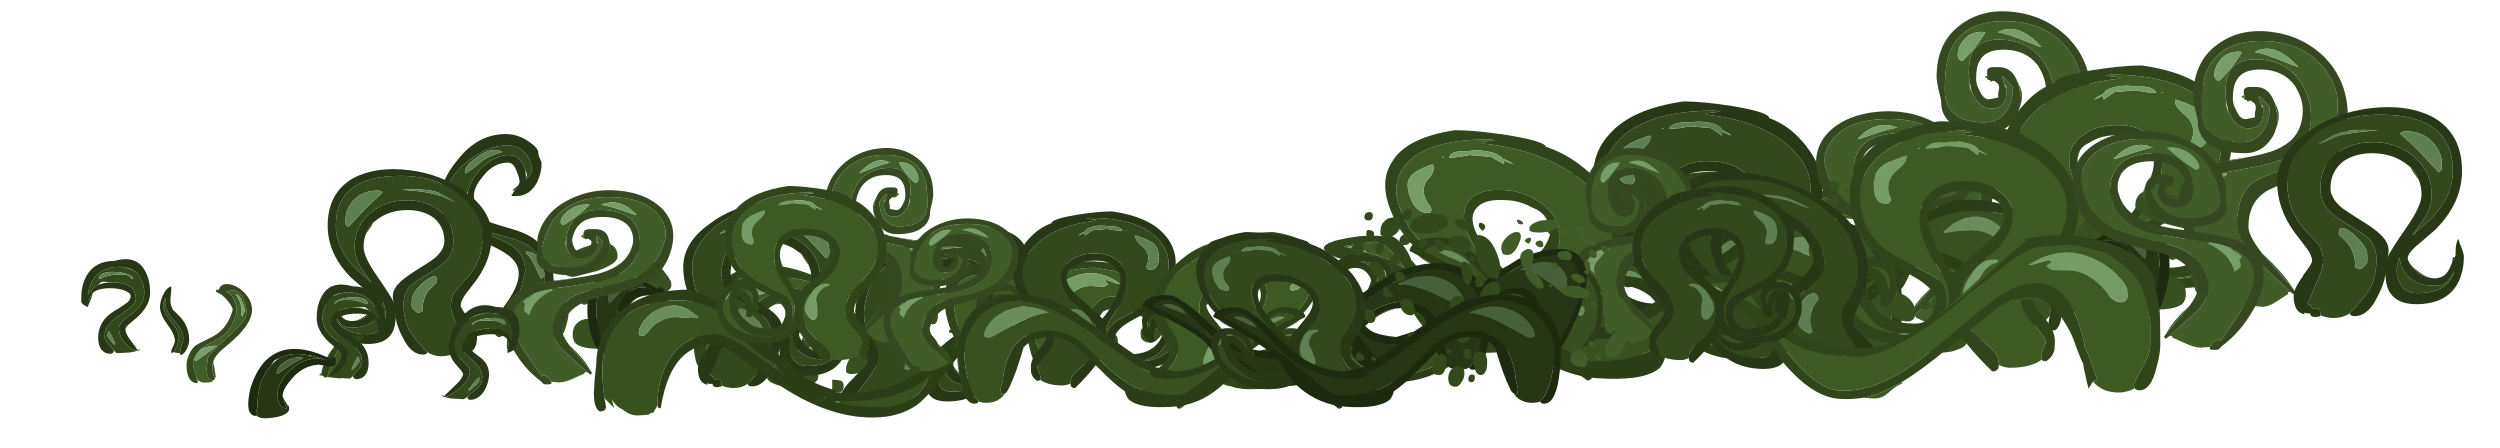 <?xml version="1.0" encoding="UTF-8" standalone="no"?>
<svg xmlns:ffdec="https://www.free-decompiler.com/flash" xmlns:xlink="http://www.w3.org/1999/xlink" ffdec:objectType="frame" height="80.25px" width="448.0px" xmlns="http://www.w3.org/2000/svg">
  <g transform="matrix(1.0, 0.0, 0.0, 1.0, 221.9, 68.25)">
    <use ffdec:characterId="2131" height="12.45" transform="matrix(2.925, 0.0, 0.0, 2.925, -143.128, -44.226)" width="7.0" xlink:href="#shape0"/>
    <use ffdec:characterId="2134" height="9.7" transform="matrix(2.925, 0.0, 0.0, 2.925, -124.539, -26.234)" width="22.3" xlink:href="#shape1"/>
    <use ffdec:characterId="2126" height="5.2" transform="matrix(2.352, 0.0, 1.003, 2.925, -119.767, -19.259)" width="6.75" xlink:href="#shape2"/>
    <use ffdec:characterId="2129" height="6.9" transform="matrix(2.925, 0.0, 0.0, 2.925, -97.584, -20.69)" width="15.25" xlink:href="#shape3"/>
    <use ffdec:characterId="2132" height="11.45" transform="matrix(2.925, 0.0, 0.0, 2.925, -99.465, -32.205)" width="10.15" xlink:href="#shape4"/>
    <use ffdec:characterId="2132" height="11.45" transform="matrix(-2.925, 0.0, 0.0, 2.925, -133.785, -37.905)" width="10.15" xlink:href="#shape4"/>
    <use ffdec:characterId="2132" height="11.45" transform="matrix(2.925, 0.0, -0.93, 2.925, -64.267, -27.605)" width="10.15" xlink:href="#shape4"/>
    <use ffdec:characterId="2133" height="8.65" transform="matrix(2.925, -0.205, 0.0, 2.925, -115.485, -15.186)" width="25.8" xlink:href="#shape5"/>
    <use ffdec:characterId="2135" height="15.1" transform="matrix(-2.925, 0.0, -0.627, 2.299, -98.726, -34.088)" width="9.2" xlink:href="#shape6"/>
    <use ffdec:characterId="2124" height="5.3" transform="matrix(2.328, 0.0, 0.0, 2.328, -193.232, -16.937)" width="2.25" xlink:href="#shape7"/>
    <use ffdec:characterId="2123" height="3.4" transform="matrix(2.328, 0.0, 0.0, 2.328, -164.72, -8.352)" width="3.45" xlink:href="#shape8"/>
    <use ffdec:characterId="2125" height="7.3" transform="matrix(2.328, 0.0, 0.0, 2.328, -165.154, -17.294)" width="5.3" xlink:href="#shape9"/>
    <use ffdec:characterId="2125" height="7.3" transform="matrix(-2.328, 0.0, 0.0, 2.328, -194.996, -21.843)" width="5.3" xlink:href="#shape9"/>
    <use ffdec:characterId="2125" height="7.3" transform="matrix(2.328, 0.0, -0.74, 2.328, -139.376, -13.594)" width="5.3" xlink:href="#shape9"/>
    <use ffdec:characterId="2126" height="5.2" transform="matrix(2.328, -0.163, 0.0, 2.328, -177.42, -5.168)" width="6.75" xlink:href="#shape2"/>
    <use ffdec:characterId="2127" height="9.7" transform="matrix(-2.328, 0.0, -0.499, 1.829, -175.345, -17.333)" width="4.0" xlink:href="#shape10"/>
    <use ffdec:characterId="2135" height="15.1" transform="matrix(2.328, 0.0, 0.0, 2.328, -74.209, -41.652)" width="9.2" xlink:href="#shape6"/>
    <use ffdec:characterId="2138" height="9.3" transform="matrix(2.328, 0.0, 0.0, 2.328, -56.386, -22.565)" width="21.95" xlink:href="#shape11"/>
    <use ffdec:characterId="2129" height="6.9" transform="matrix(1.871, 0.0, 0.798, 2.328, -55.596, -20.952)" width="15.25" xlink:href="#shape3"/>
    <use ffdec:characterId="2137" height="9.75" transform="matrix(2.328, 0.0, 0.0, 2.328, -37.783, -21.428)" width="26.05" xlink:href="#shape12"/>
    <use ffdec:characterId="2139" height="13.6" transform="matrix(2.328, 0.0, 0.0, 2.328, -40.196, -30.369)" width="13.05" xlink:href="#shape13"/>
    <use ffdec:characterId="2136" height="13.6" transform="matrix(-2.328, 0.0, 0.0, 2.328, -63.054, -34.919)" width="13.05" xlink:href="#shape14"/>
    <use ffdec:characterId="2136" height="13.6" transform="matrix(2.328, 0.0, -0.74, 2.328, -11.31, -26.669)" width="13.05" xlink:href="#shape14"/>
    <use ffdec:characterId="2140" height="9.5" transform="matrix(2.328, -0.163, 0.0, 2.328, -50.366, -14.771)" width="26.8" xlink:href="#shape15"/>
    <use ffdec:characterId="2141" height="15.1" transform="matrix(-2.328, 0.0, -0.499, 1.829, -37.385, -29.047)" width="9.2" xlink:href="#shape16"/>
    <use ffdec:characterId="2135" height="15.1" transform="matrix(-3.297, 0.0, 0.0, 3.297, 152.826, -66.107)" width="9.2" xlink:href="#shape6"/>
    <use ffdec:characterId="2138" height="9.3" transform="matrix(-3.297, 0.0, 0.0, 3.297, 127.602, -39.074)" width="21.95" xlink:href="#shape11"/>
    <use ffdec:characterId="2129" height="6.9" transform="matrix(-2.65, 0.0, -1.13, 3.297, 126.472, -36.782)" width="15.25" xlink:href="#shape3"/>
    <use ffdec:characterId="2137" height="9.75" transform="matrix(-3.297, 0.0, 0.0, 3.297, 101.23, -37.467)" width="26.05" xlink:href="#shape12"/>
    <use ffdec:characterId="2139" height="13.6" transform="matrix(-3.297, 0.0, 0.0, 3.297, 104.672, -50.072)" width="13.05" xlink:href="#shape13"/>
    <use ffdec:characterId="2136" height="13.6" transform="matrix(3.297, 0.0, 0.0, 3.297, 137.028, -56.522)" width="13.05" xlink:href="#shape14"/>
    <use ffdec:characterId="2136" height="13.6" transform="matrix(-3.297, 0.0, 1.048, 3.297, 63.737, -44.922)" width="13.05" xlink:href="#shape14"/>
    <use ffdec:characterId="2140" height="9.5" transform="matrix(-3.297, -0.231, 0.0, 3.297, 119.065, -27.961)" width="26.8" xlink:href="#shape15"/>
    <use ffdec:characterId="2141" height="15.1" transform="matrix(3.297, 0.0, 0.706, 2.59, 100.69, -48.222)" width="9.2" xlink:href="#shape16"/>
    <use ffdec:characterId="2135" height="15.1" transform="matrix(-3.297, 0.0, 0.0, 3.297, 198.826, -62.557)" width="9.2" xlink:href="#shape6"/>
    <use ffdec:characterId="2134" height="9.7" transform="matrix(-3.297, 0.0, 0.0, 3.297, 175.744, -35.854)" width="22.3" xlink:href="#shape1"/>
    <use ffdec:characterId="2126" height="5.2" transform="matrix(-2.65, 0.0, -1.13, 3.297, 170.399, -27.957)" width="6.75" xlink:href="#shape2"/>
    <use ffdec:characterId="2133" height="8.65" transform="matrix(-3.297, 0.0, 0.0, 3.297, 147.559, -32.434)" width="25.8" xlink:href="#shape5"/>
    <use ffdec:characterId="2136" height="13.6" transform="matrix(-3.297, 0.0, 0.0, 3.297, 150.623, -46.522)" width="13.05" xlink:href="#shape14"/>
    <use ffdec:characterId="2132" height="11.45" transform="matrix(3.297, 0.0, 0.0, 3.297, 186.159, -49.016)" width="10.15" xlink:href="#shape4"/>
    <use ffdec:characterId="2132" height="11.45" transform="matrix(-3.297, 0.0, 1.048, 3.297, 107.862, -37.416)" width="10.15" xlink:href="#shape4"/>
    <use ffdec:characterId="2137" height="9.75" transform="matrix(-3.297, -0.231, 0.0, 3.297, 165.23, -24.894)" width="26.05" xlink:href="#shape12"/>
    <use ffdec:characterId="2135" height="15.1" transform="matrix(3.297, 0.0, 0.706, 2.59, 146.64, -44.672)" width="9.2" xlink:href="#shape6"/>
    <use ffdec:characterId="2141" height="15.1" transform="matrix(-2.328, 0.0, 0.0, 2.328, 81.759, -41.652)" width="9.2" xlink:href="#shape16"/>
    <use ffdec:characterId="2130" height="9.9" transform="matrix(-2.328, 0.0, 0.0, 2.328, 65.333, -22.798)" width="22.25" xlink:href="#shape17"/>
    <use ffdec:characterId="2142" height="9.5" transform="matrix(-1.871, 0.0, -0.798, 2.328, 64.999, -23.629)" width="26.8" xlink:href="#shape18"/>
    <use ffdec:characterId="2142" height="9.5" transform="matrix(-2.328, 0.0, 0.0, 2.328, 45.216, -21.079)" width="26.8" xlink:href="#shape18"/>
    <use ffdec:characterId="2143" height="13.7" transform="matrix(-2.328, 0.0, 0.0, 2.328, 46.931, -30.835)" width="12.55" xlink:href="#shape19"/>
    <use ffdec:characterId="2139" height="13.6" transform="matrix(2.328, 0.0, 0.0, 2.328, 70.604, -34.919)" width="13.05" xlink:href="#shape13"/>
    <use ffdec:characterId="2139" height="13.6" transform="matrix(-2.328, 0.0, 0.74, 2.328, 18.86, -26.669)" width="13.05" xlink:href="#shape13"/>
    <use ffdec:characterId="2142" height="9.5" transform="matrix(-2.328, -0.163, 0.0, 2.328, 57.916, -14.771)" width="26.8" xlink:href="#shape18"/>
    <use ffdec:characterId="2144" height="14.5" transform="matrix(2.328, 0.0, 0.499, 1.829, 45.658, -28.955)" width="8.7" xlink:href="#shape20"/>
  </g>
  <defs>
    <g id="shape0" transform="matrix(1.0, 0.0, 0.0, 1.0, 3.65, 12.4)">
      <path d="M-0.55 -0.55 Q-0.5 -0.5 -0.3 -0.5 0.4 -0.5 1.1 -2.25 1.4 -3.1 1.6 -4.0 1.6 -4.95 0.85 -5.5 0.4 -5.85 -0.85 -6.3 L-1.1 -6.35 -1.2 -6.4 -1.1 -6.4 Q-2.15 -6.75 -2.55 -7.05 -3.3 -7.65 -3.3 -8.6 -3.3 -9.45 -2.2 -10.5 -0.9 -11.7 0.5 -11.7 1.3 -11.7 1.7 -11.1 2.0 -10.65 2.0 -10.2 2.0 -9.95 1.6 -9.6 L1.65 -9.7 1.65 -9.75 1.7 -9.85 1.7 -9.9 Q1.7 -10.0 1.6 -10.2 1.45 -10.75 1.05 -11.0 0.55 -11.25 -0.15 -10.95 -0.9 -10.65 -1.4 -9.95 -1.75 -9.5 -1.9 -8.95 L-1.95 -8.8 -2.0 -8.55 Q-2.0 -8.25 -1.95 -8.0 -1.85 -7.1 -1.2 -6.65 -0.85 -6.4 0.45 -6.1 1.6 -5.8 2.05 -5.35 2.35 -5.1 2.55 -4.7 L2.45 -4.8 Q2.1 -5.2 1.65 -5.2 L1.65 -5.1 Q2.0 -4.8 2.2 -4.3 L2.55 -3.55 Q2.75 -3.65 2.8 -3.75 L2.8 -3.15 Q2.8 -2.65 2.35 -1.8 L1.8 -0.75 Q1.5 -0.45 1.05 -0.25 L1.3 -0.5 Q1.0 -0.3 0.7 -0.25 L0.0 0.05 Q-0.2 0.0 -0.3 -0.25 L-0.55 -0.3 -0.55 -0.25 Q-0.6 -0.2 -0.6 -0.45 L-0.55 -0.55 M1.2 -9.3 L1.1 -9.15 0.95 -8.95 0.8 -8.95 1.2 -9.3 M-2.1 -10.05 L-2.05 -9.95 -2.05 -10.0 Q-1.6 -10.25 -1.05 -10.75 -0.55 -11.1 0.2 -11.3 -0.4 -11.65 -1.25 -11.05 -2.1 -10.5 -2.1 -10.05" fill="#32471c" fill-rule="evenodd" stroke="none"/>
      <path d="M2.55 -4.7 Q2.7 -4.3 2.8 -3.75 2.75 -3.65 2.55 -3.55 L2.2 -4.3 Q2.0 -4.8 1.65 -5.1 L1.65 -5.2 Q2.1 -5.2 2.45 -4.8 L2.55 -4.7 M-2.1 -10.05 Q-2.1 -10.5 -1.25 -11.05 -0.4 -11.65 0.2 -11.3 -0.55 -11.1 -1.05 -10.75 -1.6 -10.25 -2.05 -10.0 L-2.05 -9.95 -2.1 -10.05" fill="#5e7e51" fill-rule="evenodd" stroke="none"/>
      <path d="M-0.55 -0.55 L-0.55 -0.6 0.55 -2.2 Q1.2 -3.15 1.2 -3.85 1.2 -4.55 0.45 -5.05 0.05 -5.35 -1.2 -5.9 -2.4 -6.4 -2.9 -6.8 -3.65 -7.5 -3.65 -8.45 -3.65 -8.8 -3.4 -9.45 -3.1 -10.15 -2.6 -10.75 -1.35 -12.4 0.4 -12.4 1.15 -12.4 1.8 -11.95 2.4 -11.55 2.4 -11.25 2.4 -11.1 2.5 -10.9 2.6 -10.7 2.6 -10.6 2.6 -10.05 2.35 -9.5 1.9 -8.6 1.05 -8.6 L0.8 -8.6 0.75 -8.7 0.85 -8.75 0.85 -8.8 0.95 -8.95 1.1 -9.15 1.2 -9.3 1.25 -9.45 Q1.25 -9.7 1.1 -10.05 0.9 -10.65 0.55 -10.65 -0.35 -10.65 -1.0 -9.8 -1.55 -9.15 -1.55 -8.6 -1.55 -7.55 -0.8 -7.1 -0.5 -6.95 0.9 -6.55 2.05 -6.2 2.55 -5.6 3.35 -4.75 3.35 -3.1 3.35 -2.75 2.9 -1.65 2.35 -0.3 1.8 -0.3 L1.65 -0.35 1.7 -0.35 1.7 -0.5 1.8 -0.75 2.35 -1.8 Q2.8 -2.65 2.8 -3.15 L2.8 -3.75 Q2.7 -4.3 2.55 -4.7 2.35 -5.1 2.05 -5.35 1.6 -5.8 0.45 -6.1 -0.85 -6.4 -1.2 -6.65 -1.85 -7.1 -1.95 -8.0 L-1.95 -8.35 Q-1.95 -8.65 -1.9 -8.95 -1.75 -9.5 -1.4 -9.95 -0.9 -10.65 -0.15 -10.95 0.55 -11.25 1.05 -11.0 1.45 -10.75 1.6 -10.2 L1.65 -9.75 1.65 -9.7 1.6 -9.6 Q2.0 -9.95 2.0 -10.2 2.0 -10.65 1.7 -11.1 1.3 -11.7 0.5 -11.7 -0.9 -11.7 -2.2 -10.5 -3.3 -9.45 -3.3 -8.6 -3.3 -7.65 -2.55 -7.05 -2.15 -6.75 -1.1 -6.4 L-1.1 -6.35 -0.85 -6.3 Q0.4 -5.85 0.85 -5.5 1.6 -4.95 1.6 -4.0 1.4 -3.1 1.1 -2.25 0.4 -0.5 -0.3 -0.5 -0.5 -0.5 -0.55 -0.55" fill="#273715" fill-rule="evenodd" stroke="none"/>
    </g>
    <g id="shape1" transform="matrix(1.0, 0.0, 0.0, 1.0, 0.15, 6.25)">
      <path d="M5.5 -5.75 Q5.7 -5.95 6.0 -5.85 6.0 -5.8 6.0 -5.65 6.0 -5.55 5.85 -5.35 5.7 -5.1 5.55 -5.1 5.35 -5.1 5.3 -5.25 L5.3 -5.4 Q5.3 -5.6 5.5 -5.75 M4.3 -4.05 Q4.3 -4.2 4.45 -4.25 L4.7 -4.25 4.75 -4.15 Q4.75 -4.05 4.65 -4.0 L4.45 -3.85 4.35 -3.9 Q4.3 -3.95 4.3 -4.05 M3.1 -4.0 L1.7 -3.65 Q1.3 -3.65 1.0 -3.95 0.8 -4.15 0.8 -4.25 0.8 -4.55 1.4 -4.95 1.9 -5.35 2.6 -5.55 3.35 -5.8 3.85 -5.7 4.4 -5.5 4.4 -4.9 4.4 -4.45 3.1 -4.0 M2.4 -1.95 Q2.2 -1.95 2.15 -2.1 L2.15 -2.2 Q2.15 -2.65 2.6 -2.75 3.1 -2.85 3.1 -2.6 3.1 -2.5 2.8 -2.2 2.5 -1.95 2.4 -1.95 M2.1 -0.95 Q2.45 -1.15 3.05 -1.05 3.6 -0.95 4.0 -0.65 4.45 -0.35 4.45 0.0 4.45 0.75 3.25 0.75 2.25 0.75 1.85 0.45 1.65 0.25 1.65 -0.1 1.65 -0.7 2.1 -0.95 M1.25 -0.65 Q1.05 0.1 0.65 0.1 0.2 0.1 0.0 -0.7 -0.15 -1.1 -0.15 -1.5 -0.15 -3.55 0.65 -3.0 0.9 -2.8 1.15 -2.3 1.4 -1.8 1.4 -1.5 1.4 -1.15 1.25 -0.65 M5.55 -3.15 L5.55 -3.0 5.35 -3.0 Q5.25 -3.0 5.2 -3.05 L5.15 -3.15 Q5.15 -3.25 5.3 -3.3 5.4 -3.35 5.55 -3.2 L5.55 -3.15 M4.8 -1.95 Q4.4 -1.4 3.75 -1.4 3.4 -1.4 3.25 -1.65 3.15 -1.75 3.15 -1.9 3.15 -2.25 3.45 -2.6 3.75 -2.9 4.15 -3.05 4.55 -3.25 4.8 -3.15 5.15 -3.05 5.15 -2.6 5.15 -2.35 4.8 -1.95 M6.65 -4.55 Q7.05 -4.3 7.35 -3.85 7.7 -3.45 7.7 -3.15 7.7 -3.0 7.55 -2.85 7.4 -2.65 7.2 -2.65 6.3 -2.65 5.85 -3.3 5.55 -3.7 5.55 -4.05 5.55 -4.65 5.9 -4.75 6.15 -4.85 6.65 -4.55 M8.55 -2.55 L8.45 -2.4 8.3 -2.4 Q8.3 -2.45 8.3 -2.55 8.3 -2.65 8.35 -2.65 L8.4 -2.7 Q8.55 -2.65 8.55 -2.55 M8.2 -1.35 Q8.2 -0.95 7.85 -0.95 7.05 -0.95 6.65 -1.4 6.4 -1.7 6.4 -1.95 6.4 -2.9 7.3 -2.3 7.65 -2.1 7.9 -1.75 8.2 -1.45 8.2 -1.35 M9.6 -0.5 Q9.0 -0.5 8.8 -1.0 L8.7 -1.5 Q8.7 -1.7 8.9 -1.7 9.05 -1.75 9.3 -1.6 9.95 -1.3 9.95 -0.8 L9.9 -0.55 Q9.85 -0.5 9.6 -0.5 M10.6 -0.55 Q10.65 -0.55 10.65 -0.45 L10.6 -0.3 10.55 -0.25 10.45 -0.4 10.35 -0.5 Q10.35 -0.6 10.45 -0.6 L10.5 -0.6 10.6 -0.55 M17.0 -3.8 Q17.0 -4.95 17.4 -5.1 17.55 -5.2 17.65 -5.0 17.8 -4.8 17.8 -4.4 17.8 -4.05 17.75 -3.8 17.65 -3.3 17.4 -3.3 17.2 -3.3 17.05 -3.55 17.0 -3.7 17.0 -3.8 M20.85 -5.7 Q20.6 -5.7 20.5 -5.85 L20.5 -6.0 Q20.5 -6.25 20.8 -6.25 21.05 -6.25 21.05 -6.0 21.05 -5.7 20.85 -5.7 M21.45 -3.6 Q21.15 -3.6 20.8 -4.35 L20.5 -5.1 Q20.5 -5.4 20.7 -5.45 20.85 -5.45 21.1 -5.2 21.7 -4.65 21.7 -3.9 21.7 -3.6 21.45 -3.6 M20.2 -5.7 Q20.15 -5.65 20.05 -5.65 L20.0 -5.65 Q20.0 -5.7 20.0 -5.75 20.15 -5.75 20.2 -5.7 M18.25 -5.95 Q18.15 -5.8 18.05 -5.8 L17.9 -5.95 17.9 -6.05 17.95 -6.1 18.15 -6.1 18.25 -5.95 M18.9 -2.4 Q18.65 -2.4 18.6 -2.65 L18.6 -2.9 Q18.6 -3.4 19.0 -3.5 19.4 -3.65 19.4 -2.95 19.4 -2.4 18.9 -2.4 M18.2 -2.8 Q18.15 -2.75 18.05 -2.75 L17.95 -2.75 17.95 -2.8 17.85 -2.95 18.05 -2.95 18.2 -2.9 18.2 -2.8 M18.3 -0.25 Q18.7 -0.15 18.7 0.2 18.7 0.45 17.9 0.95 17.15 1.4 16.8 1.4 16.35 1.4 16.35 0.9 16.35 0.5 16.7 0.15 17.05 -0.15 17.5 -0.25 18.0 -0.4 18.3 -0.25 M19.3 -0.1 Q19.4 -0.2 19.6 -0.2 19.45 0.05 19.35 0.1 L19.25 0.1 Q19.2 0.1 19.2 0.0 19.2 -0.05 19.3 -0.1 M19.1 -0.4 Q18.95 -0.4 18.9 -0.55 L18.85 -0.7 Q18.85 -0.95 19.1 -0.95 19.35 -0.95 19.35 -0.7 19.35 -0.5 19.1 -0.4 M19.75 -0.85 Q19.7 -0.95 19.7 -1.05 19.7 -1.8 20.35 -2.35 20.6 -2.6 20.75 -2.55 20.95 -2.5 20.95 -2.15 20.95 -1.9 20.65 -1.3 20.35 -0.65 20.05 -0.65 19.8 -0.65 19.75 -0.85 M22.15 -2.5 Q22.15 -2.3 22.05 -1.9 21.9 -1.4 21.7 -1.4 21.45 -1.4 21.4 -1.8 21.4 -2.0 21.4 -2.2 21.4 -3.05 21.8 -3.15 22.15 -3.3 22.15 -2.5 M21.4 -3.1 L21.4 -3.0 21.35 -2.95 21.2 -2.9 21.05 -3.1 Q21.05 -3.2 21.1 -3.25 L21.35 -3.3 Q21.4 -3.25 21.4 -3.1 M20.85 -0.35 L20.85 -0.25 Q20.75 -0.15 20.7 -0.15 L20.65 -0.15 Q20.6 -0.2 20.6 -0.3 20.6 -0.4 20.65 -0.4 L20.7 -0.45 Q20.85 -0.55 20.85 -0.35 M17.85 3.45 Q17.6 3.45 17.55 3.3 L17.55 2.65 Q18.0 2.65 18.15 2.75 18.25 2.85 18.25 3.05 18.25 3.45 17.85 3.45 M18.4 2.15 L18.4 1.95 Q18.4 1.7 18.75 1.1 19.1 0.55 19.5 0.1 19.95 -0.4 20.25 -0.45 20.55 -0.45 20.55 0.15 20.55 0.75 20.15 1.4 19.6 2.3 18.75 2.3 18.45 2.3 18.4 2.15 M16.05 0.7 Q15.95 0.75 15.8 0.75 15.6 0.75 15.55 0.6 L15.55 0.5 Q15.55 0.4 15.65 0.3 L15.75 0.05 15.95 0.3 Q16.15 0.5 16.3 0.6 L16.05 0.7 M15.4 0.85 Q15.25 1.1 15.0 1.1 14.85 1.1 14.65 0.8 14.4 0.55 14.4 0.45 14.4 0.1 14.95 0.05 15.5 0.0 15.5 0.45 15.5 0.65 15.4 0.85 M16.45 2.85 Q16.1 3.1 15.2 3.1 14.4 3.1 14.0 2.9 13.55 2.75 13.55 2.45 13.55 2.1 14.05 1.9 14.5 1.7 15.15 1.75 15.75 1.75 16.2 1.95 16.7 2.15 16.7 2.45 16.7 2.7 16.45 2.85 M13.9 1.2 Q13.6 1.5 13.05 1.5 12.2 1.5 11.55 1.0 11.0 0.6 11.0 0.3 11.0 -0.5 12.55 -0.1 13.15 0.05 13.6 0.3 14.1 0.55 14.1 0.75 14.1 1.0 13.9 1.2 M12.9 1.9 Q13.2 2.05 13.25 2.0 L13.15 2.25 Q13.05 2.4 12.9 2.4 12.7 2.4 12.7 2.25 L12.7 2.15 Q12.7 1.8 12.9 1.9" fill="#384f1f" fill-rule="evenodd" stroke="none"/>
    </g>
    <g id="shape2" transform="matrix(1.0, 0.0, 0.0, 1.0, -0.55, 3.9)">
      <path d="M1.2 1.05 L1.25 1.0 1.25 0.9 1.15 0.7 1.2 0.65 1.25 0.45 Q1.25 -0.7 1.55 -1.55 1.8 -2.2 2.3 -2.75 2.65 -3.1 3.0 -3.3 3.5 -3.5 4.1 -3.5 4.55 -3.5 5.3 -3.3 L5.2 -3.25 5.35 -3.25 5.35 -3.3 6.6 -2.85 6.25 -2.95 Q5.95 -3.05 5.8 -3.05 4.5 -3.05 3.55 -2.05 2.8 -1.2 2.8 -0.5 2.8 -0.15 2.9 0.15 3.1 0.65 3.55 0.65 3.45 0.55 3.35 0.15 L3.2 -0.3 3.35 0.0 3.6 0.45 3.65 0.45 Q3.7 0.45 3.7 0.7 3.7 0.95 3.35 1.1 2.95 1.3 2.0 1.3 1.45 1.3 1.2 1.05 M4.75 -3.1 L4.7 -3.2 Q3.95 -3.3 3.3 -2.9 2.7 -2.5 2.75 -2.05 2.9 -2.1 3.75 -2.65 4.35 -3.0 4.75 -3.1" fill="#263615" fill-rule="evenodd" stroke="none"/>
      <path d="M4.75 -3.1 Q4.35 -3.0 3.75 -2.65 2.9 -2.1 2.75 -2.05 2.7 -2.5 3.3 -2.9 3.95 -3.3 4.7 -3.2 L4.75 -3.1" fill="#475f3d" fill-rule="evenodd" stroke="none"/>
      <path d="M2.3 -2.75 Q1.8 -2.2 1.55 -1.55 1.25 -0.7 1.25 0.45 L1.2 0.65 1.15 0.7 1.25 0.9 1.25 1.0 1.2 1.05 1.1 1.05 Q0.8 1.05 0.6 0.6 0.55 0.35 0.55 0.1 0.55 -0.4 0.75 -1.2 1.1 -2.25 1.7 -2.95 3.45 -4.85 6.85 -2.95 L7.0 -3.05 Q7.3 -3.15 7.3 -2.65 7.3 -2.5 7.25 -2.45 7.2 -2.35 6.85 -2.35 6.75 -2.35 6.4 -2.45 L5.95 -2.55 Q4.75 -2.55 3.9 -1.6 3.2 -0.85 3.2 -0.35 L3.2 -0.3 3.35 0.15 Q3.45 0.55 3.55 0.65 3.1 0.65 2.9 0.15 2.8 -0.15 2.8 -0.5 2.8 -1.2 3.55 -2.05 4.5 -3.05 5.8 -3.05 5.95 -3.05 6.25 -2.95 L6.6 -2.85 5.35 -3.3 5.3 -3.3 Q4.55 -3.5 4.1 -3.5 3.5 -3.5 3.0 -3.3 2.75 -3.2 2.55 -3.1 L2.3 -2.75" fill="#1d2a10" fill-rule="evenodd" stroke="none"/>
    </g>
    <g id="shape3" transform="matrix(1.0, 0.0, 0.0, 1.0, -0.45, 5.5)">
      <path d="M5.6 -3.95 Q5.45 -3.85 5.25 -3.75 4.55 -3.5 4.1 -2.9 3.25 -1.85 3.25 -0.4 3.25 0.0 3.45 0.45 L3.5 0.55 3.55 0.75 3.3 1.05 Q2.9 1.4 2.35 1.4 1.9 1.4 1.65 1.25 L1.15 0.95 1.15 0.85 1.25 0.8 1.25 0.5 1.25 0.55 Q1.3 0.4 1.3 0.2 L1.25 -0.3 1.25 -0.6 Q1.35 -1.65 1.65 -2.55 1.75 -2.95 1.95 -3.3 3.2 -4.75 5.9 -4.75 7.45 -4.75 8.45 -4.0 8.85 -3.7 9.4 -3.05 L9.5 -2.9 9.7 -2.55 9.8 -2.5 9.95 -2.35 Q10.8 -1.2 11.5 -0.7 12.6 0.05 14.25 0.05 L15.2 -0.05 15.2 0.0 15.3 -0.05 15.35 0.05 15.1 0.2 14.7 0.45 Q12.6 0.45 11.2 -0.35 10.6 -0.8 10.05 -1.35 L8.8 -2.85 8.7 -2.95 8.1 -3.7 Q7.1 -4.15 6.25 -4.05 L6.2 -4.1 Q4.95 -4.35 3.85 -3.95 2.8 -3.55 2.8 -2.95 L2.8 -2.7 Q3.35 -2.9 3.95 -3.5 4.55 -3.8 5.6 -3.95 M5.4 -3.1 Q6.1 -3.45 7.15 -3.45 7.55 -3.45 8.05 -2.95 7.45 -3.2 6.75 -3.2 6.0 -3.2 5.4 -3.1" fill="#3f5923" fill-rule="evenodd" stroke="none"/>
      <path d="M5.6 -3.95 Q4.55 -3.8 3.95 -3.5 3.35 -2.9 2.8 -2.7 L2.8 -2.95 Q2.8 -3.55 3.85 -3.95 4.95 -4.35 6.2 -4.1 L6.25 -4.05 Q5.9 -4.05 5.6 -3.95" fill="#759c65" fill-rule="evenodd" stroke="none"/>
      <path d="M3.1 -4.6 Q4.25 -5.05 5.85 -5.1 L5.1 -5.1 5.1 -5.05 5.05 -5.1 Q3.95 -5.0 3.1 -4.6 M3.55 0.75 L3.5 0.55 3.45 0.45 Q3.25 0.0 3.25 -0.4 3.25 -1.85 4.1 -2.9 4.55 -3.5 5.25 -3.75 5.45 -3.85 5.6 -3.95 5.9 -4.05 6.25 -4.05 7.1 -4.15 8.1 -3.7 L8.7 -2.95 8.8 -2.85 10.05 -1.35 Q10.6 -0.8 11.2 -0.35 12.6 0.45 14.7 0.45 L15.1 0.2 15.35 0.05 15.5 -0.05 15.2 -0.05 14.25 0.05 Q12.6 0.05 11.5 -0.7 10.8 -1.2 9.95 -2.35 L9.4 -3.05 Q8.85 -3.7 8.45 -4.0 7.45 -4.75 5.9 -4.75 3.2 -4.75 1.95 -3.3 1.75 -2.95 1.65 -2.55 1.35 -1.65 1.25 -0.6 L1.25 -0.3 1.25 0.5 1.25 0.8 1.15 0.85 1.1 0.85 Q0.65 0.85 0.55 0.2 L0.5 -0.05 Q0.45 -0.4 0.45 -0.8 0.45 -1.65 0.8 -2.6 1.3 -3.85 2.2 -4.55 4.2 -6.25 7.6 -4.95 8.15 -4.8 8.55 -4.5 L9.2 -4.2 9.2 -4.05 9.15 -4.0 Q9.55 -3.55 10.25 -2.65 11.05 -1.5 11.95 -1.0 13.25 -0.3 15.55 -0.3 L15.55 -0.1 Q15.65 -0.15 15.7 -0.15 L15.2 0.5 15.15 0.55 15.2 0.6 14.65 0.9 Q14.35 1.05 13.75 1.05 11.2 1.05 9.35 -1.2 L8.2 -2.75 8.05 -2.95 Q7.55 -3.45 7.15 -3.45 6.1 -3.45 5.4 -3.1 4.45 -2.6 4.15 -1.4 3.85 -0.4 4.1 0.7 L4.25 1.0 4.25 1.05 Q4.1 1.1 3.95 1.0 L3.8 1.05 Q3.65 1.05 3.55 0.75" fill="#31451b" fill-rule="evenodd" stroke="none"/>
    </g>
    <g id="shape4" transform="matrix(1.0, 0.0, 0.0, 1.0, -0.2, 10.0)">
      <path d="M3.3 -8.35 Q4.05 -8.65 5.7 -8.75 4.15 -8.85 3.4 -8.55 3.25 -8.5 2.4 -8.0 2.7 -8.05 3.3 -8.35 M8.7 -8.05 Q8.15 -8.7 7.15 -8.7 L6.95 -8.65 Q6.9 -8.6 6.9 -8.55 7.55 -8.0 8.3 -7.2 L8.95 -6.5 Q9.1 -6.5 9.15 -6.65 L9.15 -6.95 Q9.15 -7.55 8.7 -8.05 M7.45 -6.75 Q7.75 -6.45 7.9 -6.05 L7.55 -6.55 7.45 -6.75 M1.6 -0.8 L1.45 -0.6 1.5 -0.7 1.6 -0.8 M2.55 1.3 L2.55 1.2 Q2.55 1.0 2.45 0.95 L2.1 0.95 Q2.1 0.75 1.9 0.7 L1.85 0.7 2.25 -0.25 Q2.7 -1.2 2.7 -1.65 2.7 -2.2 2.4 -2.6 L1.75 -3.3 Q0.75 -4.35 0.75 -5.95 0.75 -7.15 1.95 -8.25 3.4 -9.6 5.8 -9.6 9.75 -9.6 9.75 -6.55 9.75 -5.0 8.3 -3.7 L7.55 -3.05 7.65 -3.2 Q8.15 -3.85 8.3 -4.15 8.6 -4.7 8.6 -5.25 8.6 -6.5 7.65 -7.3 6.8 -8.05 5.6 -8.1 4.35 -8.15 3.5 -7.55 2.55 -6.85 2.55 -5.6 2.55 -4.85 3.05 -4.35 3.35 -4.05 4.1 -3.6 4.85 -3.15 5.15 -2.9 5.6 -2.45 5.6 -1.75 5.6 -0.9 5.3 -0.25 4.95 0.4 4.15 1.2 3.75 1.45 3.3 1.45 2.9 1.45 2.55 1.3 M9.85 -1.85 L9.7 -1.55 9.75 -1.85 9.85 -1.85 M9.05 -0.75 L8.85 -0.7 Q8.1 -0.7 7.65 -1.2 7.3 -1.6 7.3 -1.8 7.3 -1.5 7.85 -1.1 8.35 -0.7 8.8 -0.7 L9.05 -0.75 M3.7 -2.95 L4.0 -2.65 Q4.45 -2.15 4.45 -1.3 L4.7 -1.2 Q5.0 -1.35 5.1 -1.6 L5.1 -1.95 Q5.1 -2.45 4.35 -3.1 3.55 -3.75 3.55 -3.15 3.55 -3.05 3.7 -2.95 M6.7 -1.1 Q6.7 -1.45 6.85 -1.85 6.9 -1.35 7.15 -1.0 7.65 -0.3 8.85 -0.3 9.45 -0.3 9.75 -1.0 L9.8 -1.0 Q9.45 0.1 7.8 0.1 7.1 0.1 6.85 -0.5 6.7 -0.8 6.7 -1.1" fill="#33491c" fill-rule="evenodd" stroke="none"/>
      <path d="M8.7 -8.05 Q9.15 -7.55 9.15 -6.95 L9.15 -6.65 Q9.1 -6.5 8.95 -6.5 L8.3 -7.2 Q7.55 -8.0 6.9 -8.55 6.9 -8.6 6.95 -8.65 L7.15 -8.7 Q8.15 -8.7 8.7 -8.05 M3.3 -8.35 Q2.7 -8.05 2.4 -8.0 3.25 -8.5 3.4 -8.55 4.15 -8.85 5.7 -8.75 4.05 -8.65 3.3 -8.35 M3.7 -2.95 Q3.55 -3.05 3.55 -3.15 3.55 -3.75 4.35 -3.1 5.1 -2.45 5.1 -1.95 L5.1 -1.6 Q5.0 -1.35 4.7 -1.2 L4.45 -1.3 Q4.45 -2.15 4.0 -2.65 L3.7 -2.95" fill="#5f7f52" fill-rule="evenodd" stroke="none"/>
      <path d="M7.45 -6.75 L7.25 -6.9 Q6.55 -7.45 5.55 -7.5 4.55 -7.55 3.85 -7.1 3.1 -6.55 3.1 -5.6 3.1 -5.1 3.65 -4.6 3.95 -4.35 4.85 -3.8 5.65 -3.3 5.95 -2.95 6.4 -2.45 6.2 -1.85 6.35 -2.2 7.25 -3.5 8.05 -4.65 8.05 -5.25 8.05 -5.7 7.9 -6.05 7.75 -6.45 7.45 -6.75 M1.6 -0.8 L1.6 -0.85 Q2.1 -1.5 2.1 -1.65 2.1 -1.95 1.8 -2.35 L1.15 -3.2 Q0.2 -4.5 0.2 -5.95 0.2 -7.45 1.8 -8.6 3.25 -9.7 5.25 -9.95 7.3 -10.2 8.7 -9.45 10.25 -8.55 10.25 -6.55 10.25 -4.8 8.8 -3.35 L7.75 -2.45 Q7.3 -2.05 7.3 -1.8 7.3 -1.6 7.65 -1.2 8.1 -0.7 8.85 -0.7 L9.05 -0.75 Q9.4 -0.85 9.6 -1.3 L9.7 -1.55 9.85 -1.85 9.9 -1.95 9.9 -2.1 Q9.9 -2.65 10.05 -2.85 10.1 -2.65 10.25 -2.3 10.35 -2.0 10.35 -1.9 10.35 -1.1 10.05 -0.5 9.45 0.7 7.75 0.7 6.55 0.7 6.2 -0.2 6.05 -0.65 6.1 -1.2 L6.1 -1.15 Q6.1 -0.55 5.65 0.3 5.15 1.35 4.4 1.35 4.3 1.35 4.2 1.3 L4.15 1.2 Q4.95 0.4 5.3 -0.25 5.6 -0.9 5.6 -1.75 5.6 -2.45 5.15 -2.9 4.85 -3.15 4.1 -3.6 3.35 -4.05 3.05 -4.35 2.55 -4.85 2.55 -5.6 2.55 -6.85 3.5 -7.55 4.35 -8.15 5.6 -8.1 6.8 -8.05 7.65 -7.3 8.6 -6.5 8.6 -5.25 8.6 -4.7 8.3 -4.15 8.15 -3.85 7.65 -3.2 L7.55 -3.05 8.3 -3.7 Q9.75 -5.0 9.75 -6.55 9.75 -9.6 5.8 -9.6 3.4 -9.6 1.95 -8.25 0.75 -7.15 0.75 -5.95 0.75 -4.35 1.75 -3.3 L2.4 -2.6 Q2.7 -2.2 2.7 -1.65 2.7 -1.2 2.25 -0.25 L1.85 0.7 1.9 0.7 Q2.1 0.75 2.1 0.95 L2.45 0.95 Q2.55 1.0 2.55 1.2 L2.55 1.3 2.55 1.35 2.3 1.4 Q2.0 1.4 2.0 1.2 L1.85 1.2 Q1.75 1.2 1.65 1.15 L1.7 1.25 Q1.35 1.2 1.2 0.85 1.1 0.6 1.1 0.3 1.1 -0.1 1.45 -0.6 L1.6 -0.8 M6.7 -1.1 Q6.7 -0.8 6.85 -0.5 7.1 0.1 7.8 0.1 9.45 0.1 9.8 -1.0 L9.75 -1.0 Q9.45 -0.3 8.85 -0.3 7.65 -0.3 7.15 -1.0 6.9 -1.35 6.85 -1.85 6.7 -1.45 6.7 -1.1" fill="#283816" fill-rule="evenodd" stroke="none"/>
    </g>
    <g id="shape5" transform="matrix(1.0, 0.0, 0.0, 1.0, 0.2, 6.35)">
      <path d="M4.8 -4.7 L5.45 -4.65 6.15 -4.55 6.25 -4.6 Q4.95 -5.85 3.65 -5.25 3.2 -5.0 2.85 -4.6 2.55 -4.2 2.55 -3.9 2.55 -3.8 2.6 -3.8 L2.6 -3.75 2.65 -3.75 2.8 -3.7 Q2.95 -3.7 3.35 -4.2 3.85 -4.7 4.8 -4.7 M1.1 -4.35 L1.2 -4.55 Q1.55 -4.9 1.95 -5.15 2.9 -5.75 4.5 -5.75 6.25 -5.75 7.7 -4.75 8.2 -4.4 8.7 -3.9 8.65 -3.85 8.65 -3.7 8.65 -3.2 9.9 -2.15 10.4 -1.75 10.8 -1.5 L11.6 -0.55 11.2 -0.9 8.95 -2.65 Q7.8 -3.5 7.0 -3.5 5.05 -3.5 4.2 -1.75 3.7 -0.75 3.7 0.55 L3.7 0.6 3.6 0.75 3.7 0.7 3.55 0.85 3.45 1.05 3.3 1.05 3.15 1.15 2.55 1.15 Q2.05 1.15 1.6 0.75 1.15 0.5 0.9 0.05 L1.05 0.6 0.45 -0.05 Q0.2 -1.9 0.45 -2.95 0.65 -3.8 1.1 -4.35 M22.45 -2.7 L22.55 -2.75 22.75 -3.0 23.15 -3.0 Q22.95 -2.9 22.75 -2.8 L22.45 -2.7 M22.8 -2.1 Q22.5 -2.0 22.25 -1.85 22.0 -1.75 21.8 -1.6 L22.25 -2.3 22.35 -2.4 Q23.05 -2.85 23.6 -2.85 24.4 -2.85 24.9 -2.4 L24.95 -2.4 24.95 -2.35 Q24.95 -2.2 24.95 -2.15 L25.05 -2.1 24.35 -2.2 Q24.1 -2.4 23.55 -2.5 22.9 -2.55 22.6 -2.1 L22.8 -2.1 M19.15 0.7 Q19.9 0.4 20.55 -0.1 19.9 0.8 19.7 1.0 18.9 1.7 17.75 1.7 16.1 1.7 14.55 1.15 L16.25 1.2 Q17.9 1.2 19.15 0.7 L19.1 0.75 18.55 1.0 Q19.0 0.85 19.35 0.65 L19.15 0.7 M13.95 0.9 L13.85 0.85 13.95 0.85 13.95 0.9" fill="#39511f" fill-rule="evenodd" stroke="none"/>
      <path d="M4.8 -4.7 Q3.85 -4.7 3.35 -4.2 2.95 -3.7 2.8 -3.7 L2.65 -3.75 2.6 -3.75 2.6 -3.8 Q2.55 -3.8 2.55 -3.9 2.55 -4.2 2.85 -4.6 3.2 -5.0 3.65 -5.25 4.95 -5.85 6.25 -4.6 L6.15 -4.55 5.45 -4.65 4.8 -4.7 M22.8 -2.1 L22.6 -2.1 Q22.9 -2.55 23.55 -2.5 24.1 -2.4 24.35 -2.2 23.5 -2.25 22.8 -2.1" fill="#6a8d5b" fill-rule="evenodd" stroke="none"/>
      <path d="M1.95 -5.15 Q1.45 -4.85 1.1 -4.35 0.65 -3.8 0.45 -2.95 0.2 -1.9 0.45 -0.05 L0.55 0.5 0.5 0.65 0.45 0.7 0.25 0.75 Q0.0 0.75 -0.15 0.2 -0.2 -0.1 -0.2 -0.4 L-0.15 -1.25 -0.05 -2.15 Q-0.05 -3.65 0.9 -4.8 2.35 -6.5 5.5 -6.35 7.2 -5.8 8.5 -4.75 9.3 -4.1 10.4 -2.85 L11.25 -1.85 12.05 -1.2 11.9 -1.2 12.1 -0.95 Q13.2 0.0 14.6 0.45 L14.65 0.6 16.1 0.7 Q17.05 0.7 17.85 0.5 18.5 0.3 19.1 0.05 L19.45 -0.15 20.1 -0.6 Q20.3 -1.05 20.8 -1.5 21.4 -2.1 22.15 -2.5 L22.4 -2.65 22.45 -2.7 22.75 -2.8 Q22.95 -2.9 23.15 -3.0 24.05 -3.35 24.65 -3.3 25.55 -3.2 25.55 -2.3 L25.6 -2.05 Q25.6 -1.45 25.1 -1.45 L24.7 -1.55 Q24.3 -1.7 23.85 -1.7 22.9 -1.7 22.15 -1.1 21.85 -0.8 21.0 0.3 20.25 1.25 19.6 1.7 18.65 2.3 17.35 2.3 14.3 2.3 10.9 -0.3 L8.65 -2.05 Q7.55 -2.9 7.0 -2.9 5.25 -2.9 4.45 -1.15 4.05 -0.25 3.9 0.8 L3.8 0.8 3.7 0.7 3.7 0.6 3.7 0.55 Q3.7 -0.75 4.2 -1.75 5.05 -3.5 7.0 -3.5 7.8 -3.5 8.95 -2.65 L11.2 -0.9 11.6 -0.55 10.8 -1.5 Q10.4 -1.75 9.9 -2.15 8.65 -3.2 8.65 -3.7 8.65 -3.85 8.7 -3.9 8.2 -4.4 7.7 -4.75 6.25 -5.75 4.5 -5.75 2.9 -5.75 1.95 -5.15 M24.35 -2.2 L25.05 -2.1 24.95 -2.15 Q24.95 -2.2 24.95 -2.35 L24.95 -2.4 24.9 -2.4 Q24.4 -2.85 23.6 -2.85 23.05 -2.85 22.35 -2.4 L22.25 -2.3 21.8 -1.6 Q22.0 -1.75 22.25 -1.85 22.5 -2.0 22.8 -2.1 23.5 -2.25 24.35 -2.2 M19.15 0.7 Q17.9 1.2 16.25 1.2 L14.55 1.15 Q16.1 1.7 17.75 1.7 18.9 1.7 19.7 1.0 19.9 0.8 20.55 -0.1 19.9 0.4 19.15 0.7 M13.95 0.9 L13.95 0.85 13.85 0.85 13.95 0.9" fill="#2c3e18" fill-rule="evenodd" stroke="none"/>
    </g>
    <g id="shape6" transform="matrix(1.0, 0.0, 0.0, 1.0, 4.3, 14.35)">
      <path d="M2.6 -12.85 Q2.15 -13.35 1.45 -13.25 1.7 -12.8 2.2 -12.2 2.65 -11.7 2.7 -11.7 2.8 -11.7 2.85 -11.75 2.95 -11.85 2.95 -12.0 2.95 -12.45 2.6 -12.85 M-0.35 -10.45 L-0.5 -9.65 Q-0.5 -9.4 -0.4 -9.1 -0.55 -9.45 -0.55 -9.8 -0.55 -10.1 -0.35 -10.45 M0.35 -2.3 L0.0 -1.9 -1.35 -0.35 Q-0.8 -1.25 0.35 -2.3 M-1.2 -0.2 L0.75 -2.0 Q1.7 -3.05 1.7 -4.05 1.7 -5.5 0.85 -6.15 0.4 -6.5 -1.0 -6.9 -2.35 -7.3 -2.9 -7.85 -3.75 -8.7 -3.75 -10.45 -3.75 -11.5 -2.9 -12.5 -1.7 -13.85 0.4 -13.85 2.65 -13.85 3.35 -12.25 3.65 -11.6 3.65 -10.1 3.65 -9.8 3.6 -9.55 L3.5 -9.35 3.5 -9.3 Q3.4 -9.05 3.15 -8.85 2.65 -8.35 1.5 -8.35 0.65 -8.35 0.25 -9.05 -0.05 -9.55 -0.05 -10.2 -0.05 -10.3 0.2 -10.55 0.4 -10.8 0.55 -10.85 L0.45 -10.55 0.4 -10.35 0.35 -10.35 Q0.3 -10.3 0.3 -10.2 L0.3 -10.0 Q0.3 -9.1 1.1 -9.1 1.75 -9.1 2.1 -9.85 2.3 -10.15 2.3 -10.4 L2.3 -10.55 2.35 -11.0 Q2.35 -11.75 2.15 -12.15 1.75 -12.85 0.75 -12.85 -1.0 -12.85 -1.8 -11.5 -2.3 -10.65 -2.3 -9.75 -2.3 -8.35 -1.25 -7.65 -0.6 -7.25 1.05 -6.95 L2.4 -6.7 2.25 -6.6 Q3.3 -5.95 3.3 -4.65 3.65 -4.9 3.7 -5.0 3.75 -5.1 3.75 -5.4 3.75 -5.85 3.4 -6.35 4.3 -5.85 4.35 -4.85 L4.25 -4.15 Q4.0 -3.25 3.0 -1.85 L1.5 0.15 Q1.45 -0.05 1.2 0.15 0.95 0.35 0.85 0.55 L0.35 0.6 Q0.0 0.6 -0.45 0.3 L-1.05 -0.1 -1.05 -0.2 -1.2 -0.2 M3.75 -6.9 Q3.1 -7.2 1.5 -7.45 L1.35 -7.5 Q2.75 -7.3 3.3 -7.15 L3.35 -7.1 Q3.6 -7.0 3.75 -6.9 M0.95 -10.6 L1.05 -10.6 0.95 -10.6 M1.2 -10.65 L1.3 -10.65 1.3 -10.9 1.35 -10.95 1.35 -10.9 1.5 -10.8 Q1.45 -10.8 1.35 -10.75 L1.35 -10.7 1.25 -10.65 1.2 -10.65 M3.85 -5.6 L3.85 -5.65 3.9 -5.65 3.9 -5.75 3.8 -5.9 3.65 -6.1 3.6 -6.1 Q3.7 -5.8 3.75 -5.55 3.85 -5.55 3.85 -5.6 M-1.6 -12.45 Q-1.5 -12.45 -0.65 -12.8 0.2 -13.15 0.75 -13.25 -0.3 -13.85 -1.6 -12.45" fill="#425c27" fill-rule="evenodd" stroke="none"/>
      <path d="M2.6 -12.85 Q2.95 -12.45 2.95 -12.0 2.95 -11.85 2.85 -11.75 2.8 -11.7 2.7 -11.7 2.65 -11.7 2.2 -12.2 1.7 -12.8 1.45 -13.25 2.15 -13.35 2.6 -12.85 M2.4 -6.7 Q3.05 -6.55 3.3 -6.4 L3.4 -6.35 Q3.75 -5.85 3.75 -5.4 3.75 -5.1 3.7 -5.0 3.65 -4.9 3.3 -4.65 3.3 -5.95 2.25 -6.6 L2.4 -6.7 M3.85 -5.6 Q3.85 -5.55 3.75 -5.55 3.7 -5.8 3.6 -6.1 L3.65 -6.1 3.8 -5.9 3.9 -5.75 3.9 -5.65 3.85 -5.65 3.85 -5.6 M-1.6 -12.45 Q-0.3 -13.85 0.75 -13.25 0.2 -13.15 -0.65 -12.8 -1.5 -12.45 -1.6 -12.45" fill="#779d68" fill-rule="evenodd" stroke="none"/>
      <path d="M-0.35 -10.45 L-0.3 -10.55 Q0.0 -11.35 0.7 -11.35 L1.1 -11.35 Q1.35 -11.3 1.35 -11.15 L1.35 -10.95 1.3 -10.9 1.3 -10.65 1.2 -10.65 1.15 -10.55 1.05 -10.6 0.95 -10.6 0.9 -10.55 Q0.7 -10.45 0.7 -10.25 0.7 -10.1 0.75 -9.95 L0.75 -9.7 1.25 -9.6 Q1.55 -9.6 1.75 -10.05 1.95 -10.4 1.95 -10.7 1.95 -11.4 1.75 -11.7 1.45 -12.3 0.45 -12.3 -0.75 -12.3 -1.4 -11.45 -1.85 -10.75 -1.85 -10.1 -1.85 -8.75 -0.8 -8.15 -0.2 -7.75 1.35 -7.5 L1.5 -7.45 Q3.1 -7.2 3.75 -6.9 L3.85 -6.85 Q4.9 -6.3 4.9 -5.05 4.9 -3.7 3.7 -1.95 2.75 -0.5 1.5 0.5 L1.3 0.7 1.2 0.75 0.95 0.75 0.75 0.7 0.8 0.7 0.85 0.55 Q0.95 0.35 1.2 0.15 1.45 -0.05 1.5 0.15 L3.0 -1.85 Q4.0 -3.25 4.25 -4.15 4.35 -4.45 4.35 -4.75 L4.35 -4.85 Q4.3 -5.85 3.4 -6.35 L3.3 -6.4 Q3.05 -6.55 2.4 -6.7 L1.05 -6.95 Q-0.6 -7.25 -1.25 -7.65 -2.3 -8.35 -2.3 -9.75 -2.3 -10.65 -1.8 -11.5 -1.0 -12.85 0.75 -12.85 1.75 -12.85 2.15 -12.15 2.35 -11.75 2.35 -11.0 L2.3 -10.55 2.2 -10.05 2.1 -9.85 Q1.75 -9.1 1.1 -9.1 0.3 -9.1 0.3 -10.0 L0.3 -10.2 0.4 -10.35 0.45 -10.55 0.55 -10.85 Q0.4 -10.8 0.2 -10.55 -0.05 -10.3 -0.05 -10.2 -0.05 -9.55 0.25 -9.05 0.65 -8.35 1.5 -8.35 2.65 -8.35 3.15 -8.85 3.4 -9.05 3.5 -9.3 L3.5 -9.35 3.6 -9.55 Q3.65 -9.8 3.65 -10.1 3.65 -11.6 3.35 -12.25 2.65 -13.85 0.4 -13.85 -1.7 -13.85 -2.9 -12.5 -3.75 -11.5 -3.75 -10.45 -3.75 -8.7 -2.9 -7.85 -2.35 -7.3 -1.0 -6.9 0.4 -6.5 0.85 -6.15 1.7 -5.5 1.7 -4.05 1.7 -3.05 0.75 -2.0 L-1.2 -0.2 -1.45 0.0 -1.5 -0.15 -1.35 -0.35 0.0 -1.9 0.35 -2.3 Q1.1 -3.25 1.1 -3.75 1.1 -5.0 0.25 -5.6 -0.15 -5.9 -1.6 -6.35 -2.9 -6.8 -3.45 -7.35 -4.3 -8.15 -4.3 -9.75 -4.3 -11.7 -3.0 -13.0 -1.8 -14.15 -0.1 -14.35 1.6 -14.55 2.8 -13.65 4.1 -12.7 4.1 -10.8 4.1 -10.65 4.0 -10.15 3.85 -9.6 3.85 -9.45 3.85 -8.7 3.25 -8.25 2.6 -7.75 1.3 -7.75 0.5 -7.75 0.0 -8.35 -0.3 -8.7 -0.4 -9.1 -0.5 -9.4 -0.5 -9.65 L-0.35 -10.45" fill="#35481f" fill-rule="evenodd" stroke="none"/>
    </g>
    <g id="shape7" transform="matrix(1.0, 0.0, 0.0, 1.0, 0.25, 5.15)">
      <path d="M0.8 -0.1 Q0.9 -0.25 1.05 -0.55 1.2 -0.95 1.2 -1.2 1.2 -1.75 0.6 -2.45 0.05 -3.1 0.0 -3.6 L0.0 -3.7 Q0.0 -3.85 0.05 -4.0 L0.15 -4.25 0.2 -4.25 0.2 -4.15 0.15 -3.9 Q0.15 -3.25 0.85 -2.5 1.55 -1.7 1.55 -1.1 1.55 -1.0 1.4 -0.6 1.3 -0.2 1.3 -0.05 L1.3 0.0 0.9 -0.05 0.8 -0.1" fill="#32471c" fill-rule="evenodd" stroke="none"/>
      <path d="M1.3 0.0 L1.3 -0.05 Q1.3 -0.2 1.4 -0.6 1.55 -1.0 1.55 -1.1 1.55 -1.7 0.85 -2.5 0.15 -3.25 0.15 -3.9 L0.2 -4.15 0.2 -4.25 0.15 -4.25 0.05 -4.0 Q0.0 -3.85 0.0 -3.7 L0.0 -3.6 Q0.05 -3.1 0.6 -2.45 1.2 -1.75 1.2 -1.2 1.2 -0.95 1.05 -0.55 0.9 -0.25 0.8 -0.1 L0.65 0.0 0.65 -0.05 0.6 -0.1 Q0.65 -0.35 0.8 -0.6 0.9 -0.85 0.9 -0.95 0.9 -1.45 0.3 -2.25 -0.25 -3.0 -0.25 -3.55 -0.25 -3.95 -0.05 -4.4 0.2 -5.0 0.6 -5.15 0.65 -5.0 0.6 -4.65 L0.55 -4.1 Q0.55 -3.7 0.75 -3.35 0.85 -3.25 1.3 -2.8 2.0 -2.05 2.0 -1.0 2.0 -0.75 1.85 -0.4 1.65 0.05 1.35 0.15 L1.3 0.05 Q1.3 0.2 1.3 0.0" fill="#273715" fill-rule="evenodd" stroke="none"/>
    </g>
    <g id="shape8" transform="matrix(1.0, 0.0, 0.0, 1.0, -0.55, 2.6)">
      <path d="M3.5 -1.75 L3.6 -1.9 3.55 -1.8 3.5 -1.75 M0.75 0.35 Q0.75 0.5 0.8 0.6 L0.85 0.6 0.55 0.55 0.75 0.35 M1.15 0.7 L1.45 -0.1 Q1.65 -0.7 1.8 -1.0 2.3 -1.9 3.35 -2.2 L3.25 -2.0 3.2 -1.95 Q2.85 -1.7 2.65 -1.5 2.3 -1.1 2.3 -0.55 2.35 -0.25 2.45 0.1 2.55 0.45 2.7 0.6 L2.55 0.6 Q2.35 0.8 2.15 0.8 L1.15 0.7" fill="#3f5923" fill-rule="evenodd" stroke="none"/>
      <path d="M3.5 -1.75 L3.15 -1.4 Q2.7 -0.95 2.7 -0.6 2.7 -0.35 2.8 -0.15 L3.1 0.35 3.05 0.65 2.9 0.7 Q2.8 0.7 2.7 0.6 2.55 0.45 2.45 0.1 2.35 -0.25 2.3 -0.55 2.3 -1.1 2.65 -1.5 2.85 -1.7 3.2 -1.95 L3.25 -2.0 3.35 -2.2 Q2.3 -1.9 1.8 -1.0 1.65 -0.7 1.45 -0.1 L1.15 0.7 1.0 0.75 0.85 0.6 0.8 0.6 Q0.75 0.5 0.75 0.35 0.75 0.05 1.0 -0.45 1.25 -1.05 1.6 -1.5 2.45 -2.7 3.4 -2.55 L3.95 -2.55 4.0 -2.4 Q4.0 -2.3 3.7 -2.0 L3.6 -1.9 3.5 -1.75" fill="#31451b" fill-rule="evenodd" stroke="none"/>
    </g>
    <g id="shape9" transform="matrix(1.0, 0.0, 0.0, 1.0, -0.75, 7.0)">
      <path d="M4.7 -5.5 L4.7 -5.55 Q4.55 -6.05 3.45 -6.0 2.35 -5.95 2.05 -5.5 L2.15 -5.45 2.35 -5.7 Q2.5 -5.8 3.2 -5.8 3.75 -5.8 4.15 -5.65 4.35 -5.6 4.5 -5.5 L4.7 -5.5 M3.55 -5.2 Q1.85 -5.15 1.85 -3.95 1.85 -3.6 2.25 -3.3 L3.05 -2.7 Q4.25 -1.95 4.25 -1.05 4.25 -0.75 4.0 -0.5 3.7 -0.2 3.6 0.0 3.35 0.25 3.3 0.25 L2.35 0.2 2.05 0.15 Q1.55 0.05 1.5 -0.05 L1.8 0.0 1.8 0.05 1.95 0.05 Q2.55 -0.3 2.85 -0.75 3.15 -1.2 3.15 -1.6 3.15 -1.95 2.85 -2.25 L2.2 -2.75 Q1.2 -3.45 1.2 -4.4 1.2 -5.0 1.5 -5.5 1.6 -5.8 1.85 -6.0 2.2 -6.25 2.8 -6.35 L3.0 -6.4 Q4.75 -6.4 5.3 -5.1 5.5 -4.7 5.55 -4.25 L5.3 -4.55 Q5.1 -4.85 4.75 -5.0 L4.55 -5.2 4.4 -5.25 3.55 -5.2 M5.15 -4.4 L5.3 -4.2 Q5.4 -4.05 5.45 -3.7 L5.45 -3.6 5.45 -3.55 Q5.35 -3.7 5.15 -4.4 M4.05 -1.15 L3.95 -1.45 Q3.85 -1.35 3.7 -1.05 L3.45 -0.5 3.45 -0.4 Q3.6 -0.45 3.8 -0.75 4.05 -1.0 4.05 -1.15" fill="#33491c" fill-rule="evenodd" stroke="none"/>
      <path d="M4.7 -5.5 L4.5 -5.5 Q4.35 -5.6 4.15 -5.65 3.75 -5.8 3.2 -5.8 2.5 -5.8 2.35 -5.7 L2.15 -5.45 2.05 -5.5 Q2.35 -5.95 3.45 -6.0 4.55 -6.05 4.7 -5.55 L4.7 -5.5 M4.05 -1.15 Q4.05 -1.0 3.8 -0.75 3.6 -0.45 3.45 -0.4 L3.45 -0.5 3.7 -1.05 Q3.85 -1.35 3.95 -1.45 L4.05 -1.15" fill="#5f7f52" fill-rule="evenodd" stroke="none"/>
      <path d="M3.55 -5.2 L3.7 -5.2 Q4.3 -5.2 4.75 -5.0 5.1 -4.85 5.3 -4.55 L5.55 -4.25 Q5.5 -4.7 5.3 -5.1 4.75 -6.4 3.0 -6.4 L2.8 -6.35 Q2.2 -6.3 1.85 -6.0 1.6 -5.8 1.5 -5.5 1.2 -5.0 1.2 -4.4 1.2 -3.45 2.2 -2.75 L2.85 -2.25 Q3.15 -1.95 3.15 -1.6 3.15 -1.2 2.85 -0.75 2.55 -0.3 1.95 0.05 L1.8 0.05 1.8 0.0 1.75 -0.05 2.3 -0.8 Q2.65 -1.25 2.65 -1.6 2.65 -1.75 2.35 -2.0 L1.7 -2.55 Q0.75 -3.45 0.75 -4.4 0.75 -5.35 1.1 -6.0 1.75 -7.35 3.5 -6.85 5.0 -6.85 5.65 -5.7 6.05 -4.95 6.05 -4.05 L6.05 -3.7 Q6.0 -3.5 5.65 -3.35 L5.55 -3.3 Q5.5 -3.4 5.45 -3.6 L5.45 -3.7 Q5.4 -4.05 5.3 -4.2 L5.15 -4.4 Q4.75 -4.75 3.85 -4.75 3.25 -4.75 2.8 -4.6 2.25 -4.4 2.25 -4.15 2.25 -3.8 2.65 -3.55 2.9 -3.35 3.5 -3.0 4.75 -2.25 4.75 -0.95 4.75 -0.6 4.65 -0.3 4.4 0.3 3.8 0.3 3.7 0.3 3.6 0.2 3.5 0.05 3.55 0.1 L3.6 0.0 Q3.7 -0.2 4.0 -0.5 4.25 -0.75 4.25 -1.05 4.25 -1.95 3.05 -2.7 L2.25 -3.3 Q1.85 -3.6 1.85 -3.95 1.85 -5.15 3.55 -5.2" fill="#283816" fill-rule="evenodd" stroke="none"/>
    </g>
    <g id="shape10" transform="matrix(1.0, 0.0, 0.0, 1.0, 1.2, 9.75)">
      <path d="M0.75 -2.1 Q0.75 -1.7 0.65 -1.35 L0.3 -0.45 Q0.25 -0.5 0.25 -0.7 L0.55 -1.6 0.75 -2.1 M0.4 -0.35 L0.45 -0.35 Q0.85 -0.35 1.1 -1.4 1.2 -1.95 1.25 -2.55 1.25 -2.9 0.2 -4.5 -0.8 -6.05 -0.8 -6.6 -0.8 -7.2 -0.4 -8.0 0.1 -9.15 0.85 -9.15 L1.2 -9.0 Q0.8 -8.8 0.5 -8.3 0.0 -7.5 0.0 -6.85 0.0 -5.7 0.35 -5.0 0.6 -4.55 1.15 -4.15 1.75 -3.7 1.95 -3.45 L2.05 -3.25 1.9 -3.4 Q1.4 -3.75 0.8 -3.7 L1.45 -2.95 Q1.9 -2.45 2.05 -2.25 2.2 -2.3 2.3 -2.35 L2.3 -2.1 Q2.3 -1.9 1.9 -1.05 L1.65 -0.45 1.45 -0.25 1.4 -0.25 Q1.25 -0.1 0.9 -0.1 0.55 -0.1 0.4 -0.2 L0.4 -0.35 M-0.55 -6.6 L-0.45 -6.65 Q-0.3 -7.85 0.45 -8.75 0.1 -8.7 -0.25 -7.95 -0.6 -7.35 -0.6 -7.0 L-0.55 -6.8 -0.55 -6.6" fill="#425c27" fill-rule="evenodd" stroke="none"/>
      <path d="M2.05 -3.25 Q2.25 -2.9 2.3 -2.35 2.2 -2.3 2.05 -2.25 1.9 -2.45 1.45 -2.95 L0.8 -3.7 Q1.4 -3.75 1.9 -3.4 L2.05 -3.25 M-0.55 -6.6 L-0.55 -6.8 -0.6 -7.0 Q-0.6 -7.35 -0.25 -7.95 0.1 -8.7 0.45 -8.75 -0.3 -7.85 -0.45 -6.65 L-0.55 -6.6" fill="#779d68" fill-rule="evenodd" stroke="none"/>
      <path d="M0.75 -2.1 L0.75 -2.2 Q0.75 -2.6 0.45 -3.15 L-0.25 -4.15 Q-1.2 -5.55 -1.2 -6.7 -1.2 -7.45 -0.75 -8.2 -0.3 -8.9 0.3 -9.35 0.95 -9.8 1.4 -9.75 1.8 -9.75 1.85 -9.2 L2.05 -9.2 Q2.05 -9.05 1.95 -8.95 L1.8 -8.9 1.8 -8.85 1.65 -8.8 Q1.35 -8.6 0.95 -8.15 0.35 -7.45 0.35 -7.2 0.35 -6.0 0.75 -5.3 1.0 -4.8 1.6 -4.4 2.25 -3.95 2.45 -3.75 2.8 -3.25 2.8 -2.4 2.8 -1.85 2.55 -1.15 2.2 -0.1 1.55 -0.05 L1.5 -0.15 1.65 -0.45 1.9 -1.05 Q2.3 -1.9 2.3 -2.1 L2.3 -2.35 Q2.25 -2.9 2.05 -3.25 L1.95 -3.45 Q1.75 -3.7 1.15 -4.15 0.6 -4.55 0.35 -5.0 0.0 -5.7 0.0 -6.85 0.0 -7.5 0.5 -8.3 0.8 -8.8 1.2 -9.0 L0.85 -9.15 Q0.1 -9.15 -0.4 -8.0 -0.8 -7.2 -0.8 -6.6 -0.8 -6.05 0.2 -4.5 1.25 -2.9 1.25 -2.55 1.2 -1.95 1.1 -1.4 0.85 -0.35 0.45 -0.35 L0.4 -0.35 0.25 -0.35 0.3 -0.4 0.3 -0.45 0.65 -1.35 Q0.75 -1.7 0.75 -2.1" fill="#35481f" fill-rule="evenodd" stroke="none"/>
    </g>
    <g id="shape11" transform="matrix(1.0, 0.0, 0.0, 1.0, -0.5, 6.15)">
      <path d="M5.6 -5.4 Q5.55 -5.5 5.6 -5.6 5.6 -6.05 5.85 -6.1 6.15 -6.15 6.15 -5.7 6.15 -5.55 6.05 -5.35 5.95 -5.15 5.85 -5.15 5.65 -5.15 5.6 -5.3 5.55 -5.3 5.55 -5.35 L5.6 -5.4 M4.35 -5.05 Q4.35 -4.85 4.1 -4.7 3.85 -4.55 3.4 -4.55 2.75 -4.55 2.55 -4.7 2.45 -4.8 2.45 -5.1 2.45 -5.4 2.75 -5.6 3.05 -5.75 3.4 -5.75 3.8 -5.75 4.05 -5.6 4.35 -5.4 4.35 -5.05 M2.6 -3.95 L2.45 -3.9 Q2.25 -3.9 2.2 -4.1 2.15 -4.15 2.2 -4.2 2.2 -4.5 2.45 -4.45 2.7 -4.35 2.7 -4.1 2.7 -4.0 2.6 -3.95 M2.5 -2.2 Q2.5 -2.45 2.9 -2.35 L2.95 -2.25 2.9 -2.15 2.85 -2.1 2.7 -2.05 2.55 -2.1 Q2.5 -2.1 2.5 -2.2 M2.65 -2.75 Q2.65 -3.1 3.0 -3.05 3.35 -3.0 3.35 -2.75 L3.3 -2.35 3.3 -2.3 3.15 -2.3 Q3.1 -2.3 3.0 -2.35 2.95 -2.4 2.85 -2.4 2.7 -2.4 2.65 -2.55 2.6 -2.65 2.65 -2.75 M1.05 -2.85 Q1.6 -2.25 1.6 -1.4 1.6 -1.2 1.5 -1.0 1.4 -0.8 1.2 -0.8 0.95 -0.8 0.65 -1.65 0.55 -2.1 0.5 -2.5 0.5 -2.95 0.65 -3.0 0.8 -3.1 1.05 -2.85 M2.5 -0.4 Q2.65 -0.4 2.9 -0.3 L2.9 -0.25 2.75 -0.15 2.5 -0.15 2.45 -0.25 2.5 -0.4 M5.35 -2.85 Q5.35 -2.5 5.15 -2.1 4.95 -1.6 4.55 -1.6 4.4 -1.6 4.15 -1.9 3.95 -2.15 3.95 -2.2 3.95 -2.95 4.65 -3.25 L5.15 -3.25 Q5.35 -3.15 5.35 -2.85 M3.95 -1.95 L4.0 -1.9 Q3.95 -1.8 3.8 -1.75 L3.5 -1.75 3.45 -1.85 3.65 -2.0 Q3.8 -2.1 3.95 -1.95 M3.1 -0.5 Q3.1 -1.25 3.75 -0.95 4.45 -0.7 4.45 -0.15 4.45 -0.05 4.35 0.15 4.2 0.4 4.0 0.4 3.4 0.4 3.2 -0.05 3.1 -0.3 3.1 -0.5 M6.4 -4.25 Q6.4 -5.05 7.1 -4.3 7.8 -3.6 7.8 -3.15 7.8 -3.0 7.7 -3.0 L7.4 -2.95 Q6.9 -2.95 6.6 -3.6 6.45 -3.9 6.4 -4.25 M7.4 -2.1 L7.6 -2.15 Q8.0 -2.15 8.1 -1.75 L8.1 -1.35 8.05 -1.15 Q8.0 -1.05 7.85 -1.05 7.7 -1.05 7.5 -1.5 7.3 -1.85 7.3 -1.9 7.3 -2.1 7.4 -2.1 M10.1 -0.85 Q10.1 -0.75 10.05 -0.65 9.95 -0.5 9.8 -0.5 9.55 -0.5 9.4 -0.9 L9.25 -1.25 Q9.25 -1.6 9.7 -1.4 10.1 -1.15 10.1 -0.85 M12.95 -0.1 Q13.9 0.15 13.9 0.65 L13.9 0.95 Q13.8 1.1 13.45 1.1 13.0 1.1 12.45 0.65 11.95 0.2 11.95 0.05 11.95 -0.1 12.3 -0.15 L12.95 -0.1 M21.65 -4.1 Q21.5 -4.05 21.45 -4.05 21.05 -4.05 20.85 -4.65 20.8 -4.9 20.8 -5.15 20.8 -5.55 20.95 -5.6 21.1 -5.6 21.35 -5.4 21.85 -4.85 21.85 -4.3 21.85 -4.25 21.65 -4.1 M17.9 -4.05 Q17.9 -3.95 17.7 -3.75 17.45 -3.85 17.4 -4.0 L17.4 -4.25 Q17.4 -4.8 17.65 -4.85 17.95 -4.9 17.95 -4.25 L17.9 -4.05 M19.0 -2.85 Q19.0 -2.9 19.0 -3.0 19.0 -3.35 19.3 -3.5 19.6 -3.6 19.6 -3.25 19.6 -2.95 19.2 -2.75 19.05 -2.8 19.0 -2.85 M19.4 -0.9 L19.5 -0.75 19.5 -0.65 Q19.5 -0.6 19.35 -0.6 L19.2 -0.6 19.15 -0.65 19.15 -0.9 19.4 -0.9 M18.8 -0.05 Q18.8 0.1 18.55 0.3 18.3 0.6 17.95 0.6 17.45 0.6 17.25 0.25 17.2 0.1 17.2 -0.2 17.2 -0.7 18.0 -0.6 18.8 -0.5 18.8 -0.05 M21.85 -2.3 L21.85 -2.5 Q21.85 -2.95 22.15 -3.15 22.45 -3.35 22.45 -2.8 L22.45 -2.5 Q22.4 -2.35 22.1 -2.15 21.9 -2.2 21.85 -2.3 M21.0 -2.1 Q21.0 -2.0 20.85 -1.6 20.65 -1.2 20.55 -1.2 L20.4 -1.2 20.4 -1.25 20.35 -1.3 20.35 -1.5 Q20.35 -2.1 20.7 -2.4 21.0 -2.75 21.0 -2.1 M20.65 -0.25 Q20.8 -0.15 20.8 0.15 20.8 0.4 20.65 0.85 20.45 1.45 20.15 1.45 19.9 1.45 19.85 1.2 L19.85 0.9 Q19.85 0.2 20.35 -0.2 20.5 -0.35 20.65 -0.25 M18.35 3.1 L18.15 3.15 17.9 3.1 Q17.9 3.05 17.9 2.9 17.9 2.6 18.15 2.6 18.45 2.65 18.45 2.95 18.45 3.1 18.35 3.1 M15.45 0.75 L15.4 0.8 15.25 0.8 Q15.05 0.8 15.0 0.55 L14.95 0.35 Q14.95 -0.05 15.2 0.0 15.45 0.05 15.45 0.45 L15.45 0.75 M14.95 1.95 Q14.95 1.45 15.8 1.6 16.6 1.7 16.6 2.15 16.6 2.35 16.5 2.45 16.35 2.6 16.05 2.6 15.55 2.6 15.2 2.25 L14.95 1.95 M12.9 2.1 Q12.9 1.75 13.2 1.8 13.5 1.8 13.5 2.05 L13.45 2.25 Q13.35 2.4 13.2 2.4 13.0 2.4 12.9 2.25 L12.9 2.1" fill="#384f1f" fill-rule="evenodd" stroke="none"/>
    </g>
    <g id="shape12" transform="matrix(1.0, 0.0, 0.0, 1.0, 0.1, 6.8)">
      <path d="M4.75 -4.9 L5.75 -4.85 Q5.9 -4.85 6.1 -5.05 L5.95 -5.2 5.8 -5.3 5.85 -5.3 5.9 -5.35 6.05 -5.35 6.45 -5.2 Q6.85 -5.05 6.95 -5.05 7.1 -5.05 7.05 -5.05 L7.0 -5.1 Q5.15 -6.4 3.3 -5.55 2.6 -5.25 2.1 -4.7 1.65 -4.2 1.65 -3.8 1.65 -3.65 1.7 -3.55 1.8 -3.35 2.05 -3.35 2.3 -3.35 2.6 -3.6 L3.1 -4.15 Q3.9 -4.9 4.75 -4.9 M1.3 1.25 L1.35 1.1 Q1.2 0.65 0.75 -0.15 0.45 -0.7 0.45 -1.2 L0.45 -2.35 Q0.5 -3.3 0.8 -4.05 1.0 -4.6 1.4 -5.0 L1.95 -5.45 2.5 -5.8 Q3.5 -6.3 5.1 -6.3 L6.3 -6.1 Q6.9 -6.1 8.2 -5.05 L10.85 -2.75 Q12.6 -1.2 13.8 -0.45 15.45 0.6 16.65 0.6 L17.05 0.55 17.35 0.6 Q18.95 0.6 20.0 0.05 20.45 -0.2 20.85 -0.65 L20.85 -0.5 Q20.7 0.15 19.65 1.2 18.4 2.5 17.4 2.5 15.9 2.5 14.25 1.45 13.15 0.75 11.45 -0.8 9.5 -2.6 8.9 -3.05 7.95 -3.8 7.15 -4.0 L6.6 -4.1 6.5 -4.1 Q5.0 -4.1 4.3 -1.95 4.1 -1.45 4.0 -0.8 3.65 -0.05 3.35 0.9 L3.35 1.0 3.4 1.0 3.5 0.95 3.55 1.05 Q3.1 1.55 2.35 1.55 1.75 1.55 1.3 1.25 M6.0 -3.05 Q6.45 -3.3 7.0 -3.3 L7.9 -3.1 8.0 -3.1 Q8.35 -2.85 8.8 -2.55 L9.25 -2.15 9.1 -2.25 Q7.85 -3.2 6.8 -3.2 L6.0 -3.05 M13.95 1.8 L14.2 1.95 Q15.15 2.55 16.05 2.8 L15.55 2.8 Q15.05 2.8 14.7 2.45 14.25 2.0 13.95 1.9 L13.95 1.8 13.95 1.8 M23.2 -1.8 Q23.55 -1.95 23.9 -2.1 23.8 -2.05 23.7 -1.95 L23.2 -1.8 M24.95 -2.05 L25.05 -2.1 25.15 -2.1 24.95 -2.05 M19.8 -0.5 Q19.6 -0.35 19.35 -0.25 L19.0 -0.15 Q19.4 -0.3 19.8 -0.5 M12.15 -1.8 Q11.5 -2.35 10.8 -2.95 9.95 -3.7 8.4 -5.25 L8.25 -5.4 8.5 -5.3 Q8.8 -5.05 9.8 -4.05 11.0 -2.85 11.75 -2.2 L12.15 -1.8 M23.6 -2.4 Q22.85 -2.2 22.45 -2.05 21.95 -1.8 21.55 -1.55 L22.3 -2.5 Q22.55 -2.75 22.85 -2.9 L23.2 -3.0 24.35 -2.85 24.85 -2.75 24.7 -2.7 24.45 -2.75 Q23.9 -2.7 23.6 -2.4" fill="#3f5923" fill-rule="evenodd" stroke="none"/>
      <path d="M4.75 -4.9 Q3.9 -4.9 3.1 -4.15 L2.6 -3.6 Q2.3 -3.35 2.05 -3.35 1.8 -3.35 1.7 -3.55 1.65 -3.65 1.65 -3.8 1.65 -4.2 2.1 -4.7 2.6 -5.25 3.3 -5.55 5.15 -6.4 7.0 -5.1 L7.05 -5.05 Q7.1 -5.05 6.95 -5.05 6.85 -5.05 6.45 -5.2 L6.05 -5.35 5.9 -5.35 5.85 -5.3 5.8 -5.3 5.95 -5.2 6.1 -5.05 Q5.9 -4.85 5.75 -4.85 L4.75 -4.9 M23.6 -2.4 Q23.9 -2.7 24.45 -2.75 L24.7 -2.7 23.6 -2.4" fill="#759c65" fill-rule="evenodd" stroke="none"/>
      <path d="M3.55 1.05 L3.5 0.95 3.4 1.0 3.35 1.0 3.35 0.9 Q3.65 -0.05 4.0 -0.8 4.1 -1.45 4.3 -1.95 5.0 -4.1 6.5 -4.1 L6.6 -4.1 7.15 -4.0 Q7.95 -3.8 8.9 -3.05 9.5 -2.6 11.45 -0.8 13.15 0.75 14.25 1.45 15.9 2.5 17.4 2.5 18.4 2.5 19.65 1.2 20.7 0.15 20.85 -0.5 L20.85 -0.65 Q20.45 -0.2 20.0 0.05 18.95 0.6 17.35 0.6 L17.05 0.55 16.65 0.6 Q15.45 0.6 13.8 -0.45 12.6 -1.2 10.85 -2.75 L8.2 -5.05 Q6.9 -6.1 6.3 -6.1 L5.1 -6.3 Q3.5 -6.3 2.5 -5.8 L1.95 -5.45 1.4 -5.0 Q1.0 -4.6 0.8 -4.05 0.5 -3.3 0.45 -2.35 L0.45 -1.2 Q0.45 -0.7 0.75 -0.15 1.2 0.65 1.35 1.1 L1.3 1.25 1.25 1.3 1.1 1.35 Q0.4 1.35 0.1 0.0 -0.1 -0.7 -0.1 -1.25 -0.1 -2.85 -0.05 -3.2 0.0 -3.8 0.2 -4.3 L0.2 -4.4 Q0.2 -5.1 0.85 -5.65 1.45 -6.2 2.55 -6.5 4.9 -7.15 7.4 -6.4 L7.15 -6.4 8.25 -5.4 8.4 -5.25 Q9.95 -3.7 10.8 -2.95 11.5 -2.35 12.15 -1.8 14.15 -0.3 15.7 0.1 L16.25 0.1 17.15 0.15 17.45 0.15 18.35 -0.05 19.0 -0.15 19.35 -0.25 Q19.6 -0.35 19.8 -0.5 L19.85 -0.55 Q20.25 -0.85 21.1 -1.9 L21.2 -2.0 Q21.3 -2.3 21.5 -2.6 22.0 -3.4 22.85 -3.45 L22.9 -3.4 22.75 -3.3 Q23.2 -3.35 24.0 -3.3 24.75 -3.2 25.35 -3.05 L25.6 -2.95 25.7 -2.95 25.7 -2.9 Q25.95 -2.8 25.95 -2.65 25.95 -2.4 25.15 -2.1 L25.05 -2.1 24.95 -2.05 Q24.15 -1.85 23.7 -1.95 23.8 -2.05 23.9 -2.1 23.55 -1.95 23.2 -1.8 21.75 -1.05 21.15 0.1 20.75 0.9 19.9 1.7 18.6 2.95 17.35 2.95 16.7 2.95 16.05 2.8 15.15 2.55 14.2 1.95 L13.95 1.8 Q12.9 1.1 11.35 -0.3 L10.75 -0.85 9.25 -2.15 8.8 -2.55 Q8.35 -2.85 8.0 -3.1 L7.9 -3.1 7.0 -3.3 Q6.45 -3.3 6.0 -3.05 5.85 -3.0 5.75 -2.95 L5.55 -2.7 Q4.9 -1.85 4.65 -1.25 4.4 -0.55 4.2 -0.1 L4.1 0.1 4.05 0.4 Q3.85 1.3 3.8 1.45 L3.6 1.1 3.55 1.05 M24.7 -2.7 L24.85 -2.75 24.35 -2.85 23.2 -3.0 22.85 -2.9 Q22.55 -2.75 22.3 -2.5 L21.55 -1.55 Q21.95 -1.8 22.45 -2.05 22.85 -2.2 23.6 -2.4 L24.7 -2.7" fill="#31451b" fill-rule="evenodd" stroke="none"/>
    </g>
    <g id="shape13" transform="matrix(1.0, 0.0, 0.0, 1.0, 0.75, 11.2)">
      <path d="M7.95 -9.75 L7.85 -9.75 7.95 -9.7 7.95 -9.75 M8.6 -9.35 L8.6 -9.25 Q8.6 -8.95 9.1 -8.55 9.6 -8.15 9.6 -7.55 L9.55 -7.25 Q9.45 -7.05 9.45 -6.95 9.45 -6.85 9.5 -6.8 9.55 -6.7 9.7 -6.7 10.4 -6.7 10.4 -7.65 10.4 -8.3 10.1 -8.6 9.75 -9.0 8.6 -9.35 M7.0 -9.75 L7.6 -9.7 Q7.4 -10.1 6.55 -10.05 5.9 -10.15 5.45 -10.05 4.85 -9.95 4.7 -9.65 4.35 -9.5 4.2 -9.35 4.25 -9.35 4.7 -9.55 L4.7 -9.45 Q4.7 -9.35 4.75 -9.35 L4.8 -9.4 5.3 -9.75 6.45 -9.85 7.0 -9.75 M1.25 1.75 L1.3 1.6 Q1.3 1.5 1.2 1.2 1.05 0.9 1.05 0.8 1.05 0.55 1.75 -0.2 2.4 -0.95 2.4 -1.55 2.4 -2.3 2.0 -2.9 1.8 -3.2 1.15 -3.85 0.55 -4.5 0.3 -4.95 -0.1 -5.65 -0.1 -6.55 -0.1 -7.7 1.05 -8.75 2.55 -10.1 5.3 -10.45 5.45 -10.45 5.5 -10.5 L5.6 -10.55 4.8 -10.65 5.1 -10.7 Q8.4 -10.7 10.0 -9.4 11.15 -8.4 11.15 -7.2 11.15 -5.75 10.4 -4.85 9.9 -4.2 8.8 -3.65 L7.2 -2.8 Q6.45 -2.35 6.45 -1.65 6.45 -0.8 6.65 -0.45 7.1 0.35 8.5 0.35 10.1 0.35 10.85 -0.85 11.3 -1.35 11.3 -1.9 L11.3 -2.0 11.35 -2.35 Q11.35 -2.65 11.25 -2.85 11.1 -3.25 10.65 -3.25 10.0 -3.25 9.7 -2.5 L9.6 -2.05 Q9.5 -2.2 9.5 -2.25 9.5 -2.75 9.65 -2.95 9.9 -3.3 10.6 -3.3 11.0 -3.3 11.3 -3.05 L11.3 -3.0 Q11.3 -2.95 11.4 -2.7 11.55 -2.45 11.65 -2.45 L11.7 -2.45 Q11.8 -2.2 11.85 -1.95 11.85 -1.15 11.3 -0.6 10.4 0.4 8.3 0.4 7.05 0.4 6.55 -0.5 6.3 -1.0 6.3 -1.6 6.3 -2.15 6.55 -2.65 6.65 -2.9 7.1 -3.55 7.9 -4.8 7.9 -5.85 7.9 -6.9 7.1 -7.5 6.4 -8.0 5.35 -7.95 4.35 -7.95 3.65 -7.45 2.85 -6.9 2.85 -6.1 2.85 -5.3 3.3 -4.7 3.55 -4.3 4.25 -3.8 4.95 -3.2 5.25 -2.85 5.7 -2.3 5.7 -1.5 5.7 -0.3 4.65 0.6 L3.9 1.25 Q3.6 1.6 3.6 2.0 L3.6 2.05 Q3.25 2.2 3.0 2.2 1.85 2.2 1.25 1.75 M12.05 -2.9 L11.85 -3.2 12.0 -2.95 12.05 -2.9 M3.3 -6.05 L3.3 -6.1 Q3.3 -6.35 3.45 -6.6 3.35 -6.35 3.3 -6.05 M3.6 -3.65 L3.65 -3.6 3.65 -3.5 Q4.1 -3.45 4.4 -3.05 4.65 -2.7 4.65 -2.45 4.55 -2.05 4.55 -1.65 4.5 -0.9 4.95 -0.9 5.15 -0.9 5.35 -1.25 5.55 -1.55 5.55 -1.75 5.55 -2.25 5.05 -2.95 4.45 -3.85 3.6 -3.65 M7.05 -1.65 L7.05 -1.15 7.0 -1.35 Q7.0 -1.5 7.05 -1.65 M9.25 -1.65 L9.2 -1.65 Q9.1 -1.7 9.1 -1.95 L9.15 -2.2 Q9.15 -2.0 9.2 -1.85 L9.25 -1.65" fill="#33491c" fill-rule="evenodd" stroke="none"/>
      <path d="M7.0 -9.75 L6.45 -9.85 5.3 -9.75 4.8 -9.4 4.75 -9.35 Q4.7 -9.35 4.7 -9.45 L4.7 -9.55 Q4.25 -9.35 4.2 -9.35 4.35 -9.5 4.7 -9.65 4.85 -9.95 5.45 -10.05 5.9 -10.15 6.55 -10.05 7.4 -10.1 7.6 -9.7 L7.0 -9.75 M8.6 -9.35 Q9.75 -9.0 10.1 -8.6 10.4 -8.3 10.4 -7.65 10.4 -6.7 9.7 -6.7 9.55 -6.7 9.5 -6.8 9.45 -6.85 9.45 -6.95 9.45 -7.05 9.55 -7.25 L9.6 -7.55 Q9.6 -8.15 9.1 -8.55 8.6 -8.95 8.6 -9.25 L8.6 -9.35 M7.95 -9.75 L7.95 -9.7 7.85 -9.75 7.95 -9.75 M11.3 -3.05 L11.6 -2.65 11.7 -2.45 11.65 -2.45 Q11.55 -2.45 11.4 -2.7 11.3 -2.95 11.3 -3.0 L11.3 -3.05 M3.6 -3.65 Q4.45 -3.85 5.05 -2.95 5.55 -2.25 5.55 -1.75 5.55 -1.55 5.35 -1.25 5.15 -0.9 4.95 -0.9 4.5 -0.9 4.55 -1.65 4.55 -2.05 4.65 -2.45 4.65 -2.7 4.4 -3.05 4.1 -3.45 3.65 -3.5 L3.65 -3.6 3.6 -3.65" fill="#5f7f52" fill-rule="evenodd" stroke="none"/>
      <path d="M10.85 -0.85 Q10.1 0.35 8.5 0.35 7.1 0.35 6.65 -0.45 6.45 -0.8 6.45 -1.65 6.45 -2.35 7.2 -2.8 L8.8 -3.65 Q9.9 -4.2 10.4 -4.85 11.15 -5.75 11.15 -7.2 11.15 -8.4 10.0 -9.4 8.4 -10.7 5.1 -10.7 L4.8 -10.65 5.6 -10.55 5.5 -10.5 Q5.45 -10.45 5.3 -10.45 2.55 -10.1 1.05 -8.75 -0.1 -7.7 -0.1 -6.55 -0.1 -5.65 0.3 -4.95 0.55 -4.5 1.15 -3.85 1.8 -3.2 2.0 -2.9 2.4 -2.3 2.4 -1.55 2.4 -0.95 1.75 -0.2 1.05 0.55 1.05 0.8 1.05 0.9 1.2 1.2 1.3 1.5 1.3 1.6 L1.25 1.75 1.25 1.8 1.05 1.85 Q0.7 1.65 0.6 1.3 0.55 1.2 0.55 0.75 0.55 0.15 1.15 -0.55 1.75 -1.2 1.75 -1.6 1.75 -2.1 1.35 -2.55 L0.5 -3.5 Q-0.75 -4.85 -0.75 -6.5 -0.75 -7.15 -0.4 -7.95 0.05 -8.8 0.75 -9.45 1.35 -10.0 2.15 -10.3 L2.15 -10.35 Q2.35 -10.65 4.15 -10.95 5.75 -11.2 6.8 -11.2 9.6 -10.8 10.8 -9.45 11.7 -8.5 11.7 -7.2 11.7 -5.75 10.95 -4.75 10.55 -4.2 9.9 -3.75 10.2 -3.8 10.55 -3.8 11.35 -3.8 11.85 -3.2 L12.05 -2.9 Q12.3 -2.4 12.3 -1.95 12.3 -1.15 11.85 -0.4 11.0 0.9 8.95 0.9 7.5 0.9 6.7 0.4 6.45 0.25 6.25 0.0 L6.05 -0.2 Q5.55 0.85 3.95 2.4 3.6 2.4 3.6 2.05 L3.6 2.0 Q3.6 1.6 3.9 1.25 L4.65 0.6 Q5.7 -0.3 5.7 -1.5 5.7 -2.3 5.25 -2.85 4.95 -3.2 4.25 -3.8 3.55 -4.3 3.3 -4.7 2.85 -5.3 2.85 -6.1 2.85 -6.9 3.65 -7.45 4.35 -7.95 5.35 -7.95 6.4 -8.0 7.1 -7.5 7.9 -6.9 7.9 -5.85 7.9 -4.8 7.1 -3.55 6.65 -2.9 6.55 -2.65 6.3 -2.15 6.3 -1.6 6.3 -1.0 6.55 -0.5 7.05 0.4 8.3 0.4 10.4 0.4 11.3 -0.6 11.85 -1.15 11.85 -1.95 11.8 -2.2 11.7 -2.45 L11.6 -2.65 11.3 -3.05 Q11.0 -3.3 10.6 -3.3 9.9 -3.3 9.65 -2.95 9.5 -2.75 9.5 -2.25 9.5 -2.2 9.6 -2.05 L9.7 -2.5 Q10.0 -3.25 10.65 -3.25 11.1 -3.25 11.25 -2.85 11.35 -2.65 11.35 -2.35 L11.3 -2.0 Q11.25 -1.45 10.95 -0.95 L10.85 -0.85 M3.45 -6.6 Q3.3 -6.35 3.3 -6.1 L3.3 -6.05 Q3.3 -5.4 4.35 -4.5 L5.25 -3.7 Q5.8 -3.25 6.05 -2.95 6.5 -3.4 6.95 -4.35 7.45 -5.35 7.45 -5.9 7.45 -6.7 6.8 -7.1 6.25 -7.45 5.35 -7.4 4.55 -7.4 3.95 -7.0 3.6 -6.85 3.45 -6.6 M7.05 -1.15 L7.2 -0.75 Q7.5 -0.2 8.15 -0.2 9.7 -0.2 10.4 -1.15 10.8 -1.75 10.8 -2.4 L10.75 -2.6 10.65 -2.7 Q10.4 -2.6 10.2 -2.25 10.0 -1.95 10.0 -1.75 L10.05 -1.4 Q10.1 -1.1 9.8 -1.1 9.65 -1.1 9.6 -1.2 9.4 -1.35 9.25 -1.65 L9.2 -1.85 Q9.15 -2.0 9.15 -2.2 L9.1 -2.75 Q9.1 -3.1 9.35 -3.35 8.15 -2.75 7.75 -2.45 7.2 -2.05 7.05 -1.65 7.0 -1.5 7.0 -1.35 L7.05 -1.15" fill="#283816" fill-rule="evenodd" stroke="none"/>
    </g>
    <g id="shape14" transform="matrix(1.0, 0.0, 0.0, 1.0, 0.75, 11.2)">
      <path d="M7.0 -9.75 L7.6 -9.7 Q7.4 -10.1 6.55 -10.05 5.9 -10.15 5.45 -10.05 4.85 -9.95 4.7 -9.65 4.35 -9.5 4.2 -9.35 4.25 -9.35 4.7 -9.55 L4.7 -9.45 Q4.7 -9.35 4.75 -9.35 L4.8 -9.4 5.3 -9.75 6.45 -9.85 7.0 -9.75 M8.6 -9.35 L8.6 -9.25 Q8.6 -8.95 9.1 -8.55 9.6 -8.15 9.6 -7.55 L9.55 -7.25 Q9.45 -7.05 9.45 -6.95 9.45 -6.85 9.5 -6.8 9.55 -6.7 9.7 -6.7 10.4 -6.7 10.4 -7.65 10.4 -8.3 10.1 -8.6 9.75 -9.0 8.6 -9.35 M7.85 -9.75 L7.95 -9.7 7.95 -9.75 7.85 -9.75 M1.25 1.75 L1.3 1.6 Q1.3 1.5 1.2 1.2 1.05 0.9 1.05 0.8 1.05 0.55 1.75 -0.2 2.4 -0.95 2.4 -1.55 2.4 -2.3 2.0 -2.9 1.8 -3.2 1.15 -3.85 0.55 -4.5 0.3 -4.95 -0.1 -5.65 -0.1 -6.55 -0.1 -7.7 1.05 -8.75 2.55 -10.1 5.3 -10.45 5.45 -10.45 5.5 -10.5 L5.6 -10.55 4.8 -10.65 5.1 -10.7 Q8.4 -10.7 10.0 -9.4 11.15 -8.4 11.15 -7.2 11.15 -5.75 10.4 -4.85 9.9 -4.2 8.8 -3.65 L7.2 -2.8 Q6.45 -2.35 6.45 -1.65 6.45 -0.8 6.65 -0.45 7.1 0.35 8.5 0.35 10.1 0.35 10.85 -0.85 11.3 -1.35 11.3 -1.9 L11.3 -2.0 11.35 -2.35 Q11.35 -2.65 11.25 -2.85 11.1 -3.25 10.65 -3.25 10.0 -3.25 9.7 -2.5 L9.6 -2.05 Q9.5 -2.2 9.5 -2.25 9.5 -2.75 9.65 -2.95 9.9 -3.3 10.6 -3.3 11.0 -3.3 11.3 -3.05 L11.3 -3.0 Q11.3 -2.95 11.4 -2.7 11.55 -2.45 11.65 -2.45 L11.7 -2.45 Q11.8 -2.2 11.85 -1.95 11.85 -1.15 11.3 -0.6 10.4 0.4 8.3 0.4 7.05 0.4 6.55 -0.5 6.3 -1.0 6.3 -1.6 6.3 -2.15 6.55 -2.65 6.65 -2.9 7.1 -3.55 7.9 -4.8 7.9 -5.85 7.9 -6.9 7.1 -7.5 6.4 -8.0 5.35 -7.95 4.35 -7.95 3.65 -7.45 2.85 -6.9 2.85 -6.1 2.85 -5.3 3.3 -4.7 3.55 -4.3 4.25 -3.8 4.95 -3.2 5.25 -2.85 5.7 -2.3 5.7 -1.5 5.7 -0.3 4.65 0.6 L3.9 1.25 Q3.6 1.6 3.6 2.0 L3.6 2.05 Q3.25 2.2 3.0 2.2 1.85 2.2 1.25 1.75 M12.05 -2.9 L11.85 -3.2 12.0 -2.95 12.05 -2.9 M3.6 -3.65 L3.65 -3.6 3.65 -3.5 Q4.1 -3.45 4.4 -3.05 4.65 -2.7 4.65 -2.45 4.55 -2.05 4.55 -1.65 4.5 -0.9 4.95 -0.9 5.15 -0.9 5.35 -1.25 5.55 -1.55 5.55 -1.75 5.55 -2.25 5.05 -2.95 4.45 -3.85 3.6 -3.65 M3.45 -6.6 Q3.35 -6.35 3.3 -6.05 L3.3 -6.1 Q3.3 -6.35 3.45 -6.6 M7.05 -1.15 L7.0 -1.35 Q7.0 -1.5 7.05 -1.65 L7.05 -1.15 M9.15 -2.2 Q9.15 -2.0 9.2 -1.85 L9.25 -1.65 9.2 -1.65 Q9.1 -1.7 9.1 -1.95 L9.15 -2.2" fill="#3f5923" fill-rule="evenodd" stroke="none"/>
      <path d="M7.85 -9.75 L7.95 -9.75 7.95 -9.7 7.85 -9.75 M8.6 -9.35 Q9.75 -9.0 10.1 -8.6 10.4 -8.3 10.4 -7.65 10.4 -6.7 9.7 -6.7 9.55 -6.7 9.5 -6.8 9.45 -6.85 9.45 -6.95 9.45 -7.05 9.55 -7.25 L9.6 -7.55 Q9.6 -8.15 9.1 -8.55 8.6 -8.95 8.6 -9.25 L8.6 -9.35 M7.0 -9.75 L6.45 -9.85 5.3 -9.75 4.8 -9.4 4.75 -9.35 Q4.7 -9.35 4.7 -9.45 L4.7 -9.55 Q4.25 -9.35 4.2 -9.35 4.35 -9.5 4.7 -9.65 4.85 -9.95 5.45 -10.05 5.9 -10.15 6.55 -10.05 7.4 -10.1 7.6 -9.7 L7.0 -9.75 M11.3 -3.05 L11.6 -2.65 11.7 -2.45 11.65 -2.45 Q11.55 -2.45 11.4 -2.7 11.3 -2.95 11.3 -3.0 L11.3 -3.05 M3.6 -3.65 Q4.45 -3.85 5.05 -2.95 5.55 -2.25 5.55 -1.75 5.55 -1.55 5.35 -1.25 5.15 -0.9 4.95 -0.9 4.5 -0.9 4.55 -1.65 4.55 -2.05 4.65 -2.45 4.65 -2.7 4.4 -3.05 4.1 -3.45 3.65 -3.5 L3.65 -3.6 3.6 -3.65" fill="#759c65" fill-rule="evenodd" stroke="none"/>
      <path d="M10.85 -0.85 Q10.1 0.35 8.5 0.35 7.1 0.35 6.65 -0.45 6.45 -0.8 6.45 -1.65 6.45 -2.35 7.2 -2.8 L8.8 -3.65 Q9.9 -4.2 10.4 -4.85 11.15 -5.75 11.15 -7.2 11.15 -8.4 10.0 -9.4 8.4 -10.7 5.1 -10.7 L4.8 -10.65 5.6 -10.55 5.5 -10.5 Q5.45 -10.45 5.3 -10.45 2.55 -10.1 1.05 -8.75 -0.1 -7.7 -0.1 -6.55 -0.1 -5.65 0.3 -4.95 0.55 -4.5 1.15 -3.85 1.8 -3.2 2.0 -2.9 2.4 -2.3 2.4 -1.55 2.4 -0.95 1.75 -0.2 1.05 0.55 1.05 0.8 1.05 0.9 1.2 1.2 1.3 1.5 1.3 1.6 L1.25 1.75 1.25 1.8 1.05 1.85 Q0.7 1.65 0.6 1.3 0.55 1.2 0.55 0.75 0.55 0.15 1.15 -0.55 1.75 -1.2 1.75 -1.6 1.75 -2.1 1.35 -2.55 L0.5 -3.5 Q-0.75 -4.85 -0.75 -6.5 -0.75 -7.15 -0.4 -7.95 0.05 -8.8 0.75 -9.45 1.35 -10.0 2.15 -10.3 L2.15 -10.35 Q2.35 -10.65 4.15 -10.95 5.75 -11.2 6.8 -11.2 9.6 -10.8 10.8 -9.45 11.7 -8.5 11.7 -7.2 11.7 -5.75 10.95 -4.75 10.55 -4.2 9.9 -3.75 10.2 -3.8 10.55 -3.8 11.35 -3.8 11.85 -3.2 L12.05 -2.9 Q12.3 -2.4 12.3 -1.95 12.3 -1.15 11.85 -0.4 11.0 0.9 8.95 0.9 7.5 0.9 6.7 0.4 6.45 0.25 6.25 0.0 L6.05 -0.2 Q5.55 0.85 3.95 2.4 3.6 2.4 3.6 2.05 L3.6 2.0 Q3.6 1.6 3.9 1.25 L4.65 0.6 Q5.7 -0.3 5.7 -1.5 5.7 -2.3 5.25 -2.85 4.95 -3.2 4.25 -3.8 3.55 -4.3 3.3 -4.7 2.85 -5.3 2.85 -6.1 2.85 -6.9 3.65 -7.45 4.35 -7.95 5.35 -7.95 6.4 -8.0 7.1 -7.5 7.9 -6.9 7.9 -5.85 7.9 -4.8 7.1 -3.55 6.65 -2.9 6.55 -2.65 6.3 -2.15 6.3 -1.6 6.3 -1.0 6.55 -0.5 7.05 0.4 8.3 0.4 10.4 0.4 11.3 -0.6 11.85 -1.15 11.85 -1.95 11.8 -2.2 11.7 -2.45 L11.6 -2.65 11.3 -3.05 Q11.0 -3.3 10.6 -3.3 9.9 -3.3 9.65 -2.95 9.5 -2.75 9.5 -2.25 9.5 -2.2 9.6 -2.05 L9.7 -2.5 Q10.0 -3.25 10.65 -3.25 11.1 -3.25 11.25 -2.85 11.35 -2.65 11.35 -2.35 L11.3 -2.0 Q11.25 -1.45 10.95 -0.95 L10.85 -0.85 M3.45 -6.6 Q3.3 -6.35 3.3 -6.1 L3.3 -6.05 Q3.3 -5.4 4.35 -4.5 L5.25 -3.7 Q5.8 -3.25 6.05 -2.95 6.5 -3.4 6.95 -4.35 7.45 -5.35 7.45 -5.9 7.45 -6.7 6.8 -7.1 6.25 -7.45 5.35 -7.4 4.55 -7.4 3.95 -7.0 3.6 -6.85 3.45 -6.6 M7.05 -1.65 Q7.0 -1.5 7.0 -1.35 L7.05 -1.15 7.2 -0.75 Q7.5 -0.2 8.15 -0.2 9.7 -0.2 10.4 -1.15 10.8 -1.75 10.8 -2.4 L10.75 -2.6 10.65 -2.7 Q10.4 -2.6 10.2 -2.25 10.0 -1.95 10.0 -1.75 L10.05 -1.4 Q10.1 -1.1 9.8 -1.1 9.65 -1.1 9.6 -1.2 9.4 -1.35 9.25 -1.65 L9.2 -1.85 Q9.15 -2.0 9.15 -2.2 L9.1 -2.75 Q9.1 -3.1 9.35 -3.35 8.15 -2.75 7.75 -2.45 7.2 -2.05 7.05 -1.65" fill="#31451b" fill-rule="evenodd" stroke="none"/>
    </g>
    <g id="shape15" transform="matrix(1.0, 0.0, 0.0, 1.0, 0.05, 6.65)">
      <path d="M3.05 -3.7 L4.1 -4.2 Q5.7 -5.0 7.05 -5.05 5.15 -6.1 3.45 -5.35 2.8 -5.05 2.4 -4.55 2.0 -4.05 2.0 -3.7 2.0 -3.45 2.4 -3.45 2.6 -3.45 3.05 -3.7 M8.35 -5.35 L8.5 -5.3 8.7 -5.15 8.35 -5.35 M23.3 -3.5 Q23.45 -3.65 23.65 -3.7 L23.8 -3.8 23.75 -3.75 23.3 -3.5 M26.3 -3.15 Q26.1 -2.95 25.65 -2.75 25.4 -2.6 25.2 -2.6 L25.2 -2.55 26.3 -3.15 M9.2 -2.2 L9.1 -2.25 Q7.9 -3.15 6.85 -3.2 L6.9 -3.2 Q8.0 -3.2 9.1 -2.3 L9.2 -2.2 M5.25 -2.7 L5.05 -2.5 5.05 -2.55 5.25 -2.7 M3.65 0.9 Q3.2 1.55 2.35 1.55 1.95 1.55 1.6 1.4 L1.6 1.35 Q1.05 0.95 0.75 -0.45 0.5 -1.5 0.5 -2.45 0.5 -3.6 1.25 -4.65 2.3 -6.15 4.35 -6.15 6.65 -6.15 10.6 -3.0 L13.35 -0.85 Q14.25 -0.2 14.8 0.05 14.8 0.2 14.9 0.3 15.25 0.7 16.75 0.7 18.5 0.7 19.95 -0.05 21.0 -0.55 22.1 -1.65 L23.7 -3.25 Q24.15 -3.6 24.5 -3.75 L24.6 -3.8 Q25.4 -3.8 25.75 -3.6 25.9 -3.5 25.95 -3.35 24.2 -2.8 20.75 -0.35 L18.55 1.25 Q17.5 1.95 17.2 1.95 15.1 1.95 13.55 1.1 13.25 0.95 13.0 0.75 L12.8 0.5 12.8 0.6 Q12.05 0.05 11.2 -0.85 9.8 -2.4 9.2 -2.85 8.0 -3.7 6.5 -3.7 6.05 -3.7 5.65 -3.5 4.5 -3.3 3.9 -1.9 3.5 -1.0 3.45 0.0 3.3 0.4 3.3 0.6 3.3 0.9 3.5 1.05 L3.55 0.9 3.65 0.9 M0.1 -0.9 Q-0.05 -1.4 -0.05 -2.3 L0.0 -2.6 0.0 -2.55 Q0.0 -1.7 0.1 -0.9 M25.0 -3.2 L25.0 -3.2 M25.2 -3.45 L25.1 -3.45 25.05 -3.5 Q24.6 -3.6 24.1 -3.35 23.55 -3.1 23.45 -2.75 L24.4 -3.1 Q25.0 -3.3 25.2 -3.45" fill="#39511f" fill-rule="evenodd" stroke="none"/>
      <path d="M3.05 -3.7 Q2.6 -3.45 2.4 -3.45 2.0 -3.45 2.0 -3.7 2.0 -4.05 2.4 -4.55 2.8 -5.05 3.45 -5.35 5.15 -6.1 7.05 -5.05 5.7 -5.0 4.1 -4.2 L3.05 -3.7 M25.2 -3.45 Q25.0 -3.3 24.4 -3.1 L23.45 -2.75 Q23.55 -3.1 24.1 -3.35 24.6 -3.6 25.05 -3.5 L25.1 -3.45 25.2 -3.45" fill="#6a8d5b" fill-rule="evenodd" stroke="none"/>
      <path d="M0.0 -2.6 Q0.0 -3.45 0.3 -4.25 0.7 -5.25 1.45 -5.85 3.45 -7.45 7.5 -5.9 L8.35 -5.35 8.7 -5.15 Q9.95 -4.25 11.7 -2.85 13.8 -1.15 15.15 -0.3 L16.75 0.15 Q18.6 0.15 20.05 -0.75 20.8 -1.2 22.15 -2.55 22.8 -3.15 23.3 -3.5 L23.75 -3.75 23.8 -3.8 Q24.4 -4.35 25.55 -4.15 26.05 -4.1 26.4 -3.85 26.75 -3.6 26.75 -3.35 L26.3 -3.15 25.2 -2.55 24.65 -2.3 Q22.4 -1.1 21.85 -0.5 L21.4 0.05 Q21.3 0.3 21.1 0.6 20.75 1.15 20.1 1.65 18.55 2.85 16.55 2.85 14.0 2.85 13.15 2.05 12.95 1.8 12.85 1.4 12.05 0.8 11.05 -0.3 9.75 -1.7 9.2 -2.2 L9.1 -2.3 Q8.0 -3.2 6.9 -3.2 L6.85 -3.2 6.8 -3.2 Q5.9 -3.15 5.25 -2.7 L5.05 -2.55 5.05 -2.5 Q4.95 -2.1 4.5 -0.8 3.85 0.9 3.65 0.9 L3.55 0.9 3.5 1.05 Q3.3 0.9 3.3 0.6 3.3 0.4 3.45 0.0 3.5 -1.0 3.9 -1.9 4.5 -3.3 5.65 -3.5 6.05 -3.7 6.5 -3.7 8.0 -3.7 9.2 -2.85 9.8 -2.4 11.2 -0.85 12.05 0.05 12.8 0.6 L12.8 0.5 13.0 0.75 Q13.25 0.95 13.55 1.1 15.1 1.95 17.2 1.95 17.5 1.95 18.55 1.25 L20.75 -0.35 Q24.2 -2.8 25.95 -3.35 25.9 -3.5 25.75 -3.6 25.4 -3.8 24.6 -3.8 L24.5 -3.75 Q24.15 -3.6 23.7 -3.25 L22.1 -1.65 Q21.0 -0.55 19.95 -0.05 18.5 0.7 16.75 0.7 15.25 0.7 14.9 0.3 14.8 0.2 14.8 0.05 14.25 -0.2 13.35 -0.85 L10.6 -3.0 Q6.65 -6.15 4.35 -6.15 2.3 -6.15 1.25 -4.65 0.5 -3.6 0.5 -2.45 0.5 -1.5 0.75 -0.45 1.05 0.95 1.6 1.35 L1.6 1.4 Q1.5 1.55 1.35 1.55 0.45 1.55 0.15 -0.5 L0.1 -0.9 Q0.0 -1.7 0.0 -2.55 L0.0 -2.6" fill="#2c3e18" fill-rule="evenodd" stroke="none"/>
    </g>
    <g id="shape16" transform="matrix(1.0, 0.0, 0.0, 1.0, 4.3, 14.35)">
      <path d="M2.6 -12.85 Q2.15 -13.35 1.45 -13.25 1.7 -12.8 2.2 -12.2 2.65 -11.7 2.7 -11.7 2.8 -11.7 2.85 -11.75 2.95 -11.85 2.95 -12.0 2.95 -12.45 2.6 -12.85 M-0.35 -10.45 L-0.5 -9.65 Q-0.5 -9.4 -0.4 -9.1 -0.55 -9.45 -0.55 -9.8 -0.55 -10.1 -0.35 -10.45 M0.35 -2.3 L0.0 -1.9 -1.35 -0.35 Q-0.8 -1.25 0.35 -2.3 M-1.2 -0.2 L0.75 -2.0 Q1.7 -3.05 1.7 -4.05 1.7 -5.5 0.85 -6.15 0.4 -6.5 -1.0 -6.9 -2.35 -7.3 -2.9 -7.85 -3.75 -8.7 -3.75 -10.45 -3.75 -11.5 -2.9 -12.5 -1.7 -13.85 0.4 -13.85 2.65 -13.85 3.35 -12.25 3.65 -11.6 3.65 -10.1 3.65 -9.8 3.6 -9.55 L3.5 -9.35 3.5 -9.3 Q3.4 -9.05 3.15 -8.85 2.65 -8.35 1.5 -8.35 0.65 -8.35 0.25 -9.05 -0.05 -9.55 -0.05 -10.2 -0.05 -10.3 0.2 -10.55 0.4 -10.8 0.55 -10.85 L0.45 -10.55 0.4 -10.35 0.35 -10.35 Q0.3 -10.3 0.3 -10.2 L0.3 -10.0 Q0.3 -9.1 1.1 -9.1 1.75 -9.1 2.1 -9.85 2.3 -10.15 2.3 -10.4 L2.3 -10.55 2.35 -11.0 Q2.35 -11.75 2.15 -12.15 1.75 -12.85 0.75 -12.85 -1.0 -12.85 -1.8 -11.5 -2.3 -10.65 -2.3 -9.75 -2.3 -8.35 -1.25 -7.65 -0.6 -7.25 1.05 -6.95 L2.4 -6.7 2.25 -6.6 Q3.3 -5.95 3.3 -4.65 3.65 -4.9 3.7 -5.0 3.75 -5.1 3.75 -5.4 3.75 -5.85 3.4 -6.35 4.3 -5.85 4.35 -4.85 L4.25 -4.15 Q4.0 -3.25 3.0 -1.85 L1.5 0.15 Q1.45 -0.05 1.2 0.15 0.95 0.35 0.85 0.55 L0.35 0.6 Q0.0 0.6 -0.45 0.3 L-1.05 -0.1 -1.05 -0.2 -1.2 -0.2 M3.75 -6.9 Q3.1 -7.2 1.5 -7.45 L1.35 -7.5 Q2.75 -7.3 3.3 -7.15 L3.35 -7.1 Q3.6 -7.0 3.75 -6.9 M0.95 -10.6 L1.05 -10.6 0.95 -10.6 M1.2 -10.65 L1.3 -10.65 1.3 -10.9 1.35 -10.95 1.35 -10.9 1.5 -10.8 Q1.45 -10.8 1.35 -10.75 L1.35 -10.7 1.25 -10.65 1.2 -10.65 M3.85 -5.6 L3.85 -5.65 3.9 -5.65 3.9 -5.75 3.8 -5.9 3.65 -6.1 3.6 -6.1 Q3.7 -5.8 3.75 -5.55 3.85 -5.55 3.85 -5.6 M-1.6 -12.45 Q-1.5 -12.45 -0.65 -12.8 0.2 -13.15 0.75 -13.25 -0.3 -13.85 -1.6 -12.45" fill="#425c27" fill-rule="evenodd" stroke="none"/>
      <path d="M2.6 -12.85 Q2.95 -12.45 2.95 -12.0 2.95 -11.85 2.85 -11.75 2.8 -11.7 2.7 -11.7 2.65 -11.7 2.2 -12.2 1.7 -12.8 1.45 -13.25 2.15 -13.35 2.6 -12.85 M2.4 -6.7 Q3.05 -6.55 3.3 -6.4 L3.4 -6.35 Q3.75 -5.85 3.75 -5.4 3.75 -5.1 3.7 -5.0 3.65 -4.9 3.3 -4.65 3.3 -5.95 2.25 -6.6 L2.4 -6.7 M3.85 -5.6 Q3.85 -5.55 3.75 -5.55 3.7 -5.8 3.6 -6.1 L3.65 -6.1 3.8 -5.9 3.9 -5.75 3.9 -5.65 3.85 -5.65 3.85 -5.6 M-1.6 -12.45 Q-0.3 -13.85 0.75 -13.25 0.2 -13.15 -0.65 -12.8 -1.5 -12.45 -1.6 -12.45" fill="#779d68" fill-rule="evenodd" stroke="none"/>
      <path d="M-0.35 -10.45 L-0.3 -10.55 Q0.0 -11.35 0.7 -11.35 L1.1 -11.35 Q1.35 -11.3 1.35 -11.15 L1.35 -10.95 1.3 -10.9 1.3 -10.65 1.2 -10.65 1.15 -10.55 1.05 -10.6 0.95 -10.6 0.9 -10.55 Q0.7 -10.45 0.7 -10.25 0.7 -10.1 0.75 -9.95 L0.75 -9.7 1.25 -9.6 Q1.55 -9.6 1.75 -10.05 1.95 -10.4 1.95 -10.7 1.95 -11.4 1.75 -11.7 1.45 -12.3 0.45 -12.3 -0.75 -12.3 -1.4 -11.45 -1.85 -10.75 -1.85 -10.1 -1.85 -8.75 -0.8 -8.15 -0.2 -7.75 1.35 -7.5 L1.5 -7.45 Q3.1 -7.2 3.75 -6.9 L3.85 -6.85 Q4.9 -6.3 4.9 -5.05 4.9 -3.7 3.7 -1.95 2.75 -0.5 1.5 0.5 L1.3 0.7 1.2 0.75 0.95 0.75 0.75 0.7 0.8 0.7 0.85 0.55 Q0.95 0.35 1.2 0.15 1.45 -0.05 1.5 0.15 L3.0 -1.85 Q4.0 -3.25 4.25 -4.15 4.35 -4.45 4.35 -4.75 L4.35 -4.85 Q4.3 -5.85 3.4 -6.35 L3.3 -6.4 Q3.05 -6.55 2.4 -6.7 L1.05 -6.95 Q-0.6 -7.25 -1.25 -7.65 -2.3 -8.35 -2.3 -9.75 -2.3 -10.65 -1.8 -11.5 -1.0 -12.85 0.75 -12.85 1.75 -12.85 2.15 -12.15 2.35 -11.75 2.35 -11.0 L2.3 -10.55 2.2 -10.05 2.1 -9.85 Q1.75 -9.1 1.1 -9.1 0.3 -9.1 0.3 -10.0 L0.3 -10.2 0.4 -10.35 0.45 -10.55 0.55 -10.85 Q0.4 -10.8 0.2 -10.55 -0.05 -10.3 -0.05 -10.2 -0.05 -9.55 0.25 -9.05 0.65 -8.35 1.5 -8.35 2.65 -8.35 3.15 -8.85 3.4 -9.05 3.5 -9.3 L3.5 -9.35 3.6 -9.55 Q3.65 -9.8 3.65 -10.1 3.65 -11.6 3.35 -12.25 2.65 -13.85 0.4 -13.85 -1.7 -13.85 -2.9 -12.5 -3.75 -11.5 -3.75 -10.45 -3.75 -8.7 -2.9 -7.85 -2.35 -7.3 -1.0 -6.9 0.4 -6.5 0.85 -6.15 1.7 -5.5 1.7 -4.05 1.7 -3.05 0.75 -2.0 L-1.2 -0.2 -1.45 0.0 -1.5 -0.15 -1.35 -0.35 0.0 -1.9 0.35 -2.3 Q1.1 -3.25 1.1 -3.75 1.1 -5.0 0.25 -5.6 -0.15 -5.9 -1.6 -6.35 -2.9 -6.8 -3.45 -7.35 -4.3 -8.15 -4.3 -9.75 -4.3 -11.7 -3.0 -13.0 -1.8 -14.15 -0.1 -14.35 1.6 -14.55 2.8 -13.65 4.1 -12.7 4.1 -10.8 4.1 -10.65 4.0 -10.15 3.85 -9.6 3.85 -9.45 3.85 -8.7 3.25 -8.25 2.6 -7.75 1.3 -7.75 0.5 -7.75 0.0 -8.35 -0.3 -8.7 -0.4 -9.1 -0.5 -9.4 -0.5 -9.65 L-0.35 -10.45" fill="#35481f" fill-rule="evenodd" stroke="none"/>
    </g>
    <g id="shape17" transform="matrix(1.0, 0.0, 0.0, 1.0, 0.1, 6.25)">
      <path d="M4.0 -4.1 L4.9 -4.15 5.25 -4.2 Q5.4 -4.2 5.5 -4.15 L5.65 -4.05 5.65 -4.1 Q4.0 -5.05 2.6 -4.6 2.05 -4.4 1.7 -4.05 1.4 -3.7 1.4 -3.4 1.4 -3.3 1.4 -3.25 1.45 -3.1 1.7 -3.1 1.95 -3.1 2.15 -3.25 L2.55 -3.6 Q3.1 -4.1 4.0 -4.1 M1.4 0.8 L0.85 0.05 Q0.45 -0.6 0.45 -0.75 L0.35 -1.5 0.3 -2.2 Q0.3 -3.05 0.65 -3.75 1.3 -5.1 2.8 -5.1 4.85 -5.1 6.3 -4.15 7.1 -3.65 8.5 -2.15 9.85 -0.7 10.85 -0.15 12.5 0.75 14.85 0.75 18.55 0.75 19.9 -1.4 20.65 -2.5 20.65 -4.1 20.65 -4.55 20.35 -4.95 L20.25 -5.1 20.65 -4.7 Q20.6 -4.65 20.6 -4.5 L20.8 -3.95 Q20.95 -3.4 20.95 -3.05 L20.95 -2.85 Q20.9 -2.75 20.95 -2.7 21.25 -2.8 21.3 -3.1 L21.35 -3.55 21.3 -3.8 21.45 -3.6 21.5 -3.55 Q21.55 -3.3 21.55 -3.05 21.55 -2.7 21.3 -1.85 20.95 -0.75 20.45 0.2 18.8 3.1 16.0 3.1 14.1 3.1 12.45 2.2 11.35 1.6 9.9 0.2 8.15 -1.45 7.7 -1.75 6.45 -2.7 5.25 -2.7 4.15 -2.7 3.85 -2.1 3.75 -1.9 3.75 -1.15 3.75 -0.5 3.8 -0.35 3.95 0.25 4.65 0.3 4.6 0.35 4.4 0.35 L4.35 0.35 Q4.35 0.4 4.25 0.45 L4.05 0.65 Q3.6 1.05 3.3 1.05 2.05 1.05 1.4 0.8 M1.75 -1.5 Q1.85 -1.6 1.85 -1.7 1.85 -2.15 1.6 -2.2 1.3 -2.25 1.3 -1.85 1.3 -1.8 1.35 -1.7 1.4 -1.45 1.65 -1.45 L1.75 -1.5 M20.3 -5.7 Q20.65 -5.55 20.95 -5.3 21.4 -4.9 21.6 -4.4 21.25 -4.9 20.8 -5.3 L20.3 -5.7 M16.8 -5.1 Q17.35 -5.65 18.8 -5.65 L19.3 -5.6 18.85 -5.65 Q18.05 -5.65 17.6 -5.0 17.25 -4.55 17.25 -4.2 17.3 -3.8 17.45 -3.45 17.75 -2.75 18.4 -2.75 18.8 -2.75 19.05 -3.05 L19.15 -3.2 Q18.8 -2.5 18.5 -2.5 17.45 -2.5 16.9 -3.25 16.55 -3.75 16.55 -4.2 16.6 -4.75 16.8 -5.1 M19.2 -3.4 L19.2 -3.35 19.15 -3.25 19.2 -3.4" fill="#384f1f" fill-rule="evenodd" stroke="none"/>
      <path d="M4.0 -4.1 Q3.1 -4.1 2.55 -3.6 L2.15 -3.25 Q1.95 -3.1 1.7 -3.1 1.45 -3.1 1.4 -3.25 1.4 -3.3 1.4 -3.4 1.4 -3.7 1.7 -4.05 2.05 -4.4 2.6 -4.6 4.0 -5.05 5.65 -4.1 L5.65 -4.05 5.5 -4.15 Q5.4 -4.2 5.25 -4.2 L4.9 -4.15 4.0 -4.1 M21.3 -3.8 L21.35 -3.55 21.3 -3.1 Q21.25 -2.8 20.95 -2.7 20.9 -2.75 20.95 -2.85 L20.95 -3.05 Q20.95 -3.4 20.8 -3.95 L20.6 -4.5 Q20.6 -4.65 20.65 -4.7 L20.85 -4.45 21.3 -3.8 M1.75 -1.5 L1.65 -1.45 Q1.4 -1.45 1.35 -1.7 1.3 -1.8 1.3 -1.85 1.3 -2.25 1.6 -2.2 1.85 -2.15 1.85 -1.7 1.85 -1.6 1.75 -1.5" fill="#698c5a" fill-rule="evenodd" stroke="none"/>
      <path d="M20.65 -4.7 L20.25 -5.1 20.35 -4.95 Q20.65 -4.55 20.65 -4.1 20.65 -2.5 19.9 -1.4 18.55 0.75 14.85 0.75 12.5 0.75 10.85 -0.15 9.85 -0.7 8.5 -2.15 7.1 -3.65 6.3 -4.15 4.85 -5.1 2.8 -5.1 1.3 -5.1 0.65 -3.75 0.3 -3.05 0.3 -2.2 L0.35 -1.5 0.45 -0.75 Q0.45 -0.6 0.85 0.05 L1.4 0.8 1.5 0.9 1.35 0.9 Q0.45 0.9 0.05 -0.65 -0.1 -1.4 -0.1 -2.2 -0.1 -3.55 0.55 -4.45 1.55 -5.7 3.9 -5.7 5.3 -5.7 6.1 -5.25 6.6 -4.9 6.6 -4.6 6.6 -4.4 7.45 -3.65 8.3 -2.8 9.45 -2.0 12.6 0.2 14.85 0.2 18.2 0.2 19.4 -1.55 20.0 -2.45 20.0 -3.75 20.0 -4.3 19.9 -4.55 19.7 -5.15 18.95 -5.15 18.35 -5.15 18.0 -4.7 17.75 -4.4 17.75 -4.2 17.75 -4.05 17.9 -3.7 18.05 -3.25 18.3 -3.25 18.65 -3.25 18.75 -3.5 18.85 -3.85 18.9 -3.9 L19.2 -3.85 19.2 -3.65 19.45 -3.45 19.6 -3.3 Q19.6 -2.95 19.3 -2.5 18.95 -2.05 18.5 -2.05 17.05 -2.05 16.45 -3.1 16.1 -3.7 16.1 -4.3 16.1 -4.9 16.4 -5.3 16.85 -6.0 18.15 -6.05 19.15 -6.55 20.3 -5.7 L20.8 -5.3 Q21.25 -4.9 21.6 -4.4 L21.7 -4.2 21.95 -3.8 22.05 -3.6 Q22.15 -3.45 22.15 -2.7 22.15 -2.3 21.8 -1.35 21.35 -0.2 20.7 0.8 18.75 3.65 16.0 3.65 14.05 3.65 12.3 2.75 11.0 2.1 9.5 0.75 8.0 -0.65 7.3 -1.2 6.2 -2.1 5.25 -2.1 4.5 -2.1 4.3 -1.7 4.25 -1.6 4.25 -1.15 4.25 -0.8 4.45 -0.65 4.75 -0.4 5.1 0.25 L4.75 0.3 4.65 0.3 Q3.95 0.25 3.8 -0.35 3.75 -0.5 3.75 -1.15 3.75 -1.9 3.85 -2.1 4.15 -2.7 5.25 -2.7 6.45 -2.7 7.7 -1.75 8.15 -1.45 9.9 0.2 11.35 1.6 12.45 2.2 14.1 3.1 16.0 3.1 18.8 3.1 20.45 0.2 20.95 -0.75 21.3 -1.85 21.55 -2.7 21.55 -3.05 21.55 -3.3 21.5 -3.55 L21.45 -3.6 21.3 -3.8 20.85 -4.45 20.65 -4.7 M16.55 -4.2 Q16.55 -3.75 16.9 -3.25 17.45 -2.5 18.5 -2.5 18.8 -2.5 19.15 -3.2 L19.05 -3.05 Q18.8 -2.75 18.4 -2.75 17.75 -2.75 17.45 -3.45 17.3 -3.8 17.25 -4.2 17.25 -4.55 17.6 -5.0 18.05 -5.65 18.85 -5.65 L19.3 -5.6 18.8 -5.65 Q17.35 -5.65 16.8 -5.1 L16.75 -5.0 Q16.55 -4.8 16.55 -4.25 L16.55 -4.2 M19.2 -3.4 L19.15 -3.25 19.2 -3.35 19.2 -3.4" fill="#2c3d18" fill-rule="evenodd" stroke="none"/>
    </g>
    <g id="shape18" transform="matrix(1.0, 0.0, 0.0, 1.0, 0.05, 6.65)">
      <path d="M3.05 -3.7 L4.1 -4.2 Q5.7 -5.0 7.05 -5.05 5.15 -6.1 3.45 -5.35 2.8 -5.05 2.4 -4.55 2.0 -4.05 2.0 -3.7 2.0 -3.45 2.4 -3.45 2.6 -3.45 3.05 -3.7 M8.35 -5.35 L8.5 -5.3 8.7 -5.15 8.35 -5.35 M23.3 -3.5 Q23.45 -3.65 23.65 -3.7 L23.8 -3.8 23.75 -3.75 23.3 -3.5 M26.3 -3.15 Q26.1 -2.95 25.65 -2.75 25.4 -2.6 25.2 -2.6 L25.2 -2.55 26.3 -3.15 M9.2 -2.2 L9.1 -2.25 Q7.9 -3.15 6.85 -3.2 L6.9 -3.2 Q8.0 -3.2 9.1 -2.3 L9.2 -2.2 M5.25 -2.7 L5.05 -2.5 5.05 -2.55 5.25 -2.7 M3.65 0.9 Q3.2 1.55 2.35 1.55 1.95 1.55 1.6 1.4 L1.6 1.35 Q1.05 0.95 0.75 -0.45 0.5 -1.5 0.5 -2.45 0.5 -3.6 1.25 -4.65 2.3 -6.15 4.35 -6.15 6.65 -6.15 10.6 -3.0 L13.35 -0.85 Q14.25 -0.2 14.8 0.05 14.8 0.2 14.9 0.3 15.25 0.7 16.75 0.7 18.5 0.7 19.95 -0.05 21.0 -0.55 22.1 -1.65 L23.7 -3.25 Q24.15 -3.6 24.5 -3.75 L24.6 -3.8 Q25.4 -3.8 25.75 -3.6 25.9 -3.5 25.95 -3.35 24.2 -2.8 20.75 -0.35 L18.55 1.25 Q17.5 1.95 17.2 1.95 15.1 1.95 13.55 1.1 13.25 0.95 13.0 0.75 L12.8 0.5 12.8 0.6 Q12.05 0.05 11.2 -0.85 9.8 -2.4 9.2 -2.85 8.0 -3.7 6.5 -3.7 6.05 -3.7 5.65 -3.5 4.5 -3.3 3.9 -1.9 3.5 -1.0 3.45 0.0 3.3 0.4 3.3 0.6 3.3 0.9 3.5 1.05 L3.55 0.9 3.65 0.9 M0.1 -0.9 Q-0.05 -1.4 -0.05 -2.3 L0.0 -2.6 0.0 -2.55 Q0.0 -1.7 0.1 -0.9 M25.2 -3.45 L25.1 -3.45 25.05 -3.5 Q24.6 -3.6 24.1 -3.35 23.55 -3.1 23.45 -2.75 L24.4 -3.1 Q25.0 -3.3 25.2 -3.45 M25.15 -3.2 L25.15 -3.2" fill="#263615" fill-rule="evenodd" stroke="none"/>
      <path d="M3.05 -3.7 Q2.6 -3.45 2.4 -3.45 2.0 -3.45 2.0 -3.7 2.0 -4.05 2.4 -4.55 2.8 -5.05 3.45 -5.35 5.15 -6.1 7.05 -5.05 5.7 -5.0 4.1 -4.2 L3.05 -3.7 M25.2 -3.45 Q25.0 -3.3 24.4 -3.1 L23.45 -2.75 Q23.55 -3.1 24.1 -3.35 24.6 -3.6 25.05 -3.5 L25.1 -3.45 25.2 -3.45" fill="#475f3d" fill-rule="evenodd" stroke="none"/>
      <path d="M0.0 -2.6 Q0.0 -3.45 0.3 -4.25 0.7 -5.25 1.45 -5.85 3.45 -7.45 7.5 -5.9 L8.35 -5.35 8.7 -5.15 Q9.95 -4.25 11.7 -2.85 13.8 -1.15 15.15 -0.3 L16.75 0.15 Q18.6 0.15 20.05 -0.75 20.8 -1.2 22.15 -2.55 22.8 -3.15 23.3 -3.5 L23.75 -3.75 23.8 -3.8 Q24.4 -4.35 25.55 -4.15 26.05 -4.1 26.4 -3.85 26.75 -3.6 26.75 -3.35 L26.3 -3.15 25.2 -2.55 24.65 -2.3 Q22.4 -1.1 21.85 -0.5 L21.4 0.05 Q21.3 0.3 21.1 0.6 20.75 1.15 20.1 1.65 18.55 2.85 16.55 2.85 14.0 2.85 13.15 2.05 12.95 1.8 12.85 1.4 12.05 0.8 11.05 -0.3 9.75 -1.7 9.2 -2.2 L9.1 -2.3 Q8.0 -3.2 6.9 -3.2 L6.85 -3.2 6.8 -3.2 Q5.9 -3.15 5.25 -2.7 L5.05 -2.55 5.05 -2.5 Q4.95 -2.1 4.5 -0.8 3.85 0.9 3.65 0.9 L3.55 0.9 3.5 1.05 Q3.3 0.9 3.3 0.6 3.3 0.4 3.45 0.0 3.5 -1.0 3.9 -1.9 4.5 -3.3 5.65 -3.5 6.05 -3.7 6.5 -3.7 8.0 -3.7 9.2 -2.85 9.8 -2.4 11.2 -0.85 12.05 0.05 12.8 0.6 L12.8 0.5 13.0 0.75 Q13.25 0.95 13.55 1.1 15.1 1.95 17.2 1.95 17.5 1.95 18.55 1.25 L20.75 -0.35 Q24.2 -2.8 25.95 -3.35 25.9 -3.5 25.75 -3.6 25.4 -3.8 24.6 -3.8 L24.5 -3.75 Q24.15 -3.6 23.7 -3.25 L22.1 -1.65 Q21.0 -0.55 19.95 -0.05 18.5 0.7 16.75 0.7 15.25 0.7 14.9 0.3 14.8 0.2 14.8 0.05 14.25 -0.2 13.35 -0.85 L10.6 -3.0 Q6.65 -6.15 4.35 -6.15 2.3 -6.15 1.25 -4.65 0.5 -3.6 0.5 -2.45 0.5 -1.5 0.75 -0.45 1.05 0.95 1.6 1.35 L1.6 1.4 Q1.5 1.55 1.35 1.55 0.45 1.55 0.15 -0.5 L0.1 -0.9 Q0.0 -1.7 0.0 -2.55 L0.0 -2.6" fill="#1d2a10" fill-rule="evenodd" stroke="none"/>
    </g>
    <g id="shape19" transform="matrix(1.0, 0.0, 0.0, 1.0, 0.4, 11.4)">
      <path d="M1.55 1.55 Q1.55 1.35 1.8 1.35 2.05 1.4 2.05 1.7 2.05 1.95 1.8 1.95 1.55 1.95 1.55 1.55 M3.0 0.75 Q3.6 0.95 3.6 1.7 L3.55 2.0 Q3.4 2.3 3.05 2.3 2.75 2.3 2.55 1.9 2.35 1.6 2.35 1.3 2.35 0.95 2.55 0.8 2.75 0.7 3.0 0.75 M8.3 0.1 Q8.3 0.2 8.25 0.25 8.15 0.4 7.95 0.4 7.8 0.4 7.7 0.25 7.7 0.2 7.7 0.15 7.7 -0.1 8.0 -0.1 8.3 -0.1 8.3 0.1 M9.5 0.0 L9.5 0.25 9.45 0.25 9.25 0.35 Q9.15 0.3 9.1 0.2 L9.25 0.05 9.5 -0.05 9.5 0.0 M11.8 -1.65 Q11.7 -1.65 11.65 -1.75 11.5 -1.85 11.5 -1.95 11.5 -2.15 11.85 -2.3 12.15 -2.45 12.15 -2.05 L12.05 -1.85 Q11.95 -1.65 11.8 -1.65 M10.4 -0.3 Q10.7 -0.4 10.7 -0.05 L10.7 0.1 Q10.65 0.3 10.4 0.3 10.05 0.3 10.05 0.1 10.05 -0.15 10.4 -0.3 M10.95 -0.75 Q10.95 -0.9 11.25 -0.95 11.55 -1.0 11.55 -0.7 L11.55 -0.55 Q11.5 -0.4 11.3 -0.4 10.95 -0.4 10.95 -0.75 M9.3 -2.7 Q9.2 -2.85 9.2 -3.0 9.2 -3.5 9.75 -3.65 10.35 -3.8 10.35 -3.3 9.7 -2.6 9.6 -2.6 9.45 -2.6 9.3 -2.7 M11.1 -3.25 Q11.0 -3.3 11.0 -3.5 11.0 -3.85 11.3 -3.85 11.55 -3.85 11.55 -3.5 L11.55 -3.35 Q11.5 -3.2 11.3 -3.2 11.15 -3.2 11.1 -3.25 M6.15 -1.3 Q6.1 -1.4 6.1 -1.5 6.1 -1.95 6.45 -1.9 6.75 -1.8 6.75 -1.5 L6.75 -1.3 Q6.65 -1.1 6.45 -1.1 6.2 -1.1 6.15 -1.3 M7.9 -4.65 L7.9 -4.8 Q8.0 -5.05 8.25 -5.3 8.6 -5.6 8.6 -5.05 8.6 -4.6 8.15 -4.6 L8.0 -4.65 7.9 -4.65 M6.15 -3.55 Q6.15 -4.2 6.75 -4.45 6.95 -4.55 7.1 -4.45 7.3 -4.35 7.3 -4.1 7.3 -3.85 7.15 -3.6 6.9 -3.2 6.45 -3.2 6.35 -3.2 6.25 -3.3 6.15 -3.4 6.15 -3.55 M7.3 -6.55 Q7.7 -6.65 7.7 -6.25 L7.65 -6.05 Q7.55 -5.8 7.25 -5.8 7.1 -5.8 7.0 -5.9 6.9 -6.0 6.9 -6.1 6.9 -6.4 7.3 -6.55 M9.0 -6.15 Q8.8 -6.15 8.7 -6.35 8.65 -6.5 8.65 -6.65 8.65 -7.2 9.15 -7.3 9.6 -7.4 9.6 -6.9 L9.5 -6.55 Q9.35 -6.15 9.0 -6.15 M3.9 -0.15 Q4.05 -0.3 4.25 -0.2 4.8 0.0 4.8 0.8 4.85 1.0 4.8 1.15 4.7 1.4 4.3 1.4 4.0 1.4 3.85 1.0 3.7 0.7 3.7 0.4 3.7 0.0 3.9 -0.15 M3.35 -0.45 L3.5 -0.6 Q3.6 -0.6 3.7 -0.5 L3.7 -0.25 3.55 -0.25 Q3.45 -0.25 3.4 -0.35 L3.35 -0.45 M3.2 -2.4 Q3.2 -2.8 3.45 -2.9 L3.95 -2.9 Q4.25 -2.75 4.5 -2.45 4.7 -2.15 4.7 -1.75 4.7 -1.5 4.6 -1.3 4.4 -0.85 4.1 -0.85 3.7 -0.85 3.4 -1.55 3.2 -2.1 3.2 -2.4 M1.15 -0.4 Q1.35 -0.4 1.55 -0.3 1.7 -0.15 1.7 0.1 L1.6 0.75 Q1.45 1.4 1.1 1.4 0.8 1.4 0.65 0.95 0.6 0.7 0.6 0.4 0.6 -0.35 1.15 -0.4 M2.45 -0.35 L2.4 -0.05 Q2.35 0.2 2.05 0.2 1.8 0.2 1.8 -0.1 1.8 -0.5 2.1 -0.6 2.45 -0.7 2.45 -0.35 M2.25 -3.45 Q2.55 -3.35 2.75 -2.95 2.95 -2.5 2.95 -1.85 3.0 -1.65 2.95 -1.5 2.85 -1.1 2.5 -1.1 2.05 -1.1 1.75 -1.75 1.5 -2.3 1.5 -2.6 1.5 -3.15 1.75 -3.35 1.95 -3.6 2.25 -3.45 M1.35 -3.95 Q1.4 -3.85 1.35 -3.7 1.3 -3.45 1.05 -3.45 0.65 -3.45 0.1 -4.2 -0.4 -4.85 -0.4 -5.1 L-0.4 -5.45 Q-0.3 -5.8 0.0 -5.8 0.7 -5.8 1.1 -4.95 1.35 -4.35 1.35 -3.95 M1.5 -5.75 L1.5 -5.55 Q1.45 -5.35 1.2 -5.35 1.0 -5.35 0.9 -5.55 0.8 -5.7 0.8 -5.85 0.8 -6.25 1.15 -6.25 1.5 -6.2 1.5 -5.75 M2.5 -6.25 Q2.35 -5.6 2.05 -5.6 1.9 -5.6 1.8 -5.95 1.75 -6.15 1.75 -6.45 1.75 -7.0 2.15 -7.25 2.6 -7.55 2.6 -6.9 2.55 -6.55 2.5 -6.25 M3.5 -3.9 L3.45 -3.65 Q3.4 -3.45 3.1 -3.45 2.85 -3.45 2.6 -3.75 2.4 -4.05 2.4 -4.3 2.4 -4.55 2.6 -4.65 L2.95 -4.7 Q3.5 -4.5 3.5 -3.9 M3.95 -8.25 Q3.9 -8.4 3.9 -8.45 3.9 -8.95 4.25 -9.05 4.65 -9.15 4.65 -8.7 L4.55 -8.4 Q4.4 -8.1 4.15 -8.1 4.05 -8.1 3.95 -8.25 M5.25 -10.25 L5.25 -10.2 5.3 -10.25 5.25 -10.25 M1.6 -9.35 Q1.6 -8.25 1.25 -7.25 0.75 -6.0 -0.15 -6.0 -0.3 -6.0 -0.35 -6.4 L-0.4 -6.85 Q-0.4 -7.5 0.05 -8.4 0.65 -9.55 1.6 -9.35 M1.9 -7.7 L1.95 -7.6 1.85 -7.5 1.75 -7.35 1.6 -7.45 1.6 -7.5 1.55 -7.6 1.6 -7.7 1.65 -7.75 1.9 -7.75 1.9 -7.7 M2.05 -8.15 Q1.85 -8.3 1.85 -8.5 1.85 -9.15 2.7 -9.3 L3.3 -9.25 Q3.55 -9.15 3.55 -8.85 3.5 -8.65 3.35 -8.4 3.05 -7.95 2.5 -7.95 2.25 -7.95 2.05 -8.15 M1.0 -10.3 Q1.25 -10.4 1.25 -10.1 1.25 -10.0 1.15 -9.9 1.1 -9.8 0.95 -9.7 0.9 -9.75 0.8 -9.85 0.75 -9.95 0.75 -10.0 0.75 -10.2 1.0 -10.3 M2.2 -9.75 L1.9 -9.75 Q1.7 -9.8 1.7 -9.95 1.7 -10.2 2.25 -10.45 2.7 -10.65 3.05 -10.6 L3.1 -10.55 3.1 -10.45 Q3.1 -10.25 2.95 -10.1 2.75 -9.75 2.2 -9.75 M10.95 -8.55 Q11.1 -8.35 11.1 -8.15 11.1 -8.0 10.95 -7.9 10.8 -7.8 10.55 -7.8 10.45 -7.8 10.3 -7.9 10.1 -8.05 10.1 -8.2 10.1 -9.1 10.6 -8.85 10.8 -8.8 10.95 -8.55 M9.9 -9.35 Q9.8 -9.2 9.55 -9.2 9.3 -9.2 9.3 -9.45 9.3 -9.7 9.6 -9.75 9.9 -9.85 9.9 -9.55 L9.9 -9.35 M7.65 -7.95 Q8.1 -7.75 8.1 -7.35 8.15 -7.25 8.1 -7.15 8.05 -7.05 7.8 -7.05 7.5 -7.05 7.35 -7.3 7.25 -7.5 7.25 -7.7 7.25 -8.1 7.65 -7.95 M8.6 -8.1 Q8.55 -8.2 8.55 -8.45 8.55 -8.85 8.85 -8.8 9.2 -8.8 9.2 -8.4 L9.2 -8.15 Q9.1 -7.95 8.85 -7.95 8.65 -7.95 8.6 -8.1 M5.95 -8.65 L5.95 -8.5 Q5.9 -8.4 5.6 -8.4 5.4 -8.4 5.3 -8.55 5.2 -8.6 5.2 -8.7 5.2 -9.1 5.6 -9.05 5.95 -9.0 5.95 -8.65 M6.45 -9.25 Q6.45 -9.55 6.9 -9.45 7.35 -9.35 7.35 -8.9 7.35 -8.8 7.35 -8.75 7.25 -8.6 7.0 -8.6 6.45 -8.6 6.45 -9.25 M6.5 -10.1 Q6.55 -9.95 6.45 -9.8 6.25 -9.5 5.35 -9.5 4.55 -9.5 4.05 -9.85 3.6 -10.1 3.6 -10.4 3.6 -10.8 4.05 -10.95 L5.05 -11.05 Q5.6 -10.95 6.05 -10.7 6.5 -10.45 6.5 -10.1 M7.5 -10.65 Q7.7 -10.8 8.05 -10.7 8.35 -10.65 8.55 -10.4 8.8 -10.15 8.8 -9.8 8.85 -9.65 8.8 -9.5 8.7 -9.2 8.25 -9.2 7.9 -9.2 7.55 -9.55 7.25 -9.9 7.25 -10.1 7.25 -10.5 7.5 -10.65 M6.5 -10.7 Q6.4 -10.85 6.4 -11.05 6.4 -11.5 6.75 -11.35 7.15 -11.2 7.15 -10.9 7.15 -10.8 7.1 -10.7 7.0 -10.55 6.8 -10.55 6.6 -10.55 6.5 -10.7 M9.7 -11.15 Q10.05 -11.1 10.05 -10.75 10.05 -10.5 9.7 -10.5 9.55 -10.5 9.45 -10.65 9.4 -10.75 9.4 -10.85 9.4 -11.15 9.7 -11.15" fill="#33491c" fill-rule="evenodd" stroke="none"/>
    </g>
    <g id="shape20" transform="matrix(1.0, 0.0, 0.0, 1.0, 4.0, 14.3)">
      <path d="M3.15 -11.7 Q2.55 -11.7 2.2 -12.4 2.0 -12.8 1.95 -13.15 1.95 -13.6 2.2 -13.65 2.45 -13.7 2.75 -13.5 3.1 -13.3 3.3 -12.95 3.55 -12.6 3.55 -12.3 3.55 -12.05 3.45 -11.9 3.35 -11.7 3.15 -11.7 M3.2 -10.7 Q3.1 -10.5 2.95 -10.5 2.7 -10.5 2.7 -11.0 2.7 -11.3 2.95 -11.3 3.25 -11.3 3.25 -11.05 3.25 -10.85 3.2 -10.7 M4.2 -11.0 Q4.15 -10.95 4.05 -10.95 3.85 -10.95 3.75 -11.15 L3.7 -11.35 Q3.7 -11.75 4.0 -11.7 4.25 -11.6 4.25 -11.2 4.25 -11.05 4.2 -11.0 M2.05 -13.9 L2.05 -13.65 Q1.95 -13.6 1.9 -13.6 L1.65 -13.65 1.65 -13.8 Q1.65 -14.05 2.0 -13.95 L2.05 -13.9 M1.05 -12.7 Q0.8 -12.7 0.75 -12.8 0.7 -12.85 0.7 -12.95 0.7 -13.4 1.1 -13.4 1.5 -13.45 1.5 -13.15 1.5 -12.95 1.35 -12.8 1.2 -12.7 1.05 -12.7 M0.55 -13.35 Q0.0 -13.0 -0.7 -13.0 -1.25 -13.0 -1.4 -13.15 -1.45 -13.25 -1.4 -13.35 -1.4 -13.6 -1.05 -13.85 -0.7 -14.1 -0.2 -14.2 L0.65 -14.25 Q1.05 -14.2 1.05 -13.9 1.05 -13.65 0.55 -13.35 M1.3 -10.8 Q1.3 -10.6 1.2 -10.45 1.05 -10.3 0.9 -10.3 0.4 -10.3 0.25 -10.5 0.2 -10.55 0.2 -10.75 0.2 -11.1 0.75 -11.2 1.3 -11.25 1.3 -10.8 M2.05 -9.3 Q2.25 -9.35 2.25 -9.15 L2.25 -9.0 2.05 -8.9 1.9 -9.05 Q1.9 -9.1 1.9 -9.15 1.9 -9.25 2.05 -9.3 M0.8 -8.6 Q0.8 -9.05 1.3 -8.95 1.8 -8.8 1.8 -8.4 1.8 -8.05 1.35 -8.05 1.15 -8.05 0.95 -8.35 L0.8 -8.6 M2.7 -9.1 Q2.7 -9.75 3.25 -10.3 3.45 -10.55 3.6 -10.55 3.75 -10.55 3.75 -10.25 3.75 -9.9 3.6 -9.35 3.4 -8.55 3.1 -8.55 2.8 -8.55 2.7 -8.8 2.7 -8.95 2.7 -9.1 M3.2 -7.3 Q4.0 -7.3 4.45 -6.2 4.7 -5.5 4.7 -4.95 4.7 -4.75 4.6 -4.6 4.5 -4.35 4.35 -4.35 L2.7 -6.95 Q2.7 -7.1 2.7 -7.15 2.8 -7.3 3.2 -7.3 M3.95 -4.65 L3.95 -4.5 Q3.95 -4.4 3.85 -4.3 3.8 -4.2 3.7 -4.2 3.5 -4.2 3.5 -4.45 3.5 -4.6 3.55 -4.65 L3.95 -4.65 M3.25 -4.9 Q3.0 -4.9 2.85 -5.2 L2.75 -5.55 Q2.75 -6.05 3.15 -5.8 3.5 -5.6 3.5 -5.15 3.5 -4.9 3.25 -4.9 M3.05 -3.65 Q2.85 -3.1 2.65 -3.1 2.45 -3.1 2.35 -3.45 2.35 -3.65 2.35 -3.8 2.35 -4.6 2.8 -4.85 L3.1 -4.85 Q3.2 -4.7 3.2 -4.35 3.2 -4.1 3.05 -3.65 M1.7 -6.7 Q1.5 -6.55 1.3 -6.55 0.35 -6.55 -0.15 -6.95 -0.35 -7.2 -0.4 -7.4 -0.4 -7.65 -0.05 -7.75 L0.75 -7.8 Q1.85 -7.6 1.85 -7.05 1.85 -6.85 1.7 -6.7 M2.15 -6.0 L2.15 -5.9 1.95 -5.85 1.75 -6.0 Q1.75 -6.25 2.15 -6.15 L2.15 -6.0 M0.95 -2.35 Q1.2 -2.3 1.2 -2.05 1.2 -1.95 1.1 -1.9 1.05 -1.85 0.95 -1.85 0.8 -1.85 0.75 -2.0 0.7 -2.05 0.75 -2.15 0.75 -2.45 0.95 -2.35 M1.35 -0.6 Q1.3 -0.5 1.2 -0.5 1.05 -0.5 1.0 -0.65 1.0 -0.75 1.0 -0.8 1.0 -1.0 1.2 -1.0 1.4 -1.0 1.4 -0.8 L1.35 -0.6 M0.2 -0.15 Q0.05 0.2 -0.05 0.2 -0.65 0.2 -0.85 -0.05 -1.0 -0.15 -1.0 -0.4 -1.0 -0.85 -0.75 -1.1 -0.6 -1.35 -0.3 -1.45 -0.05 -1.5 0.15 -1.3 0.35 -1.1 0.35 -0.7 0.35 -0.5 0.2 -0.15 M1.85 -1.2 Q1.85 -1.6 2.2 -2.2 2.5 -2.75 3.0 -3.2 3.45 -3.7 3.75 -3.75 4.1 -3.8 4.1 -3.25 4.1 -2.95 3.5 -1.95 2.8 -0.7 2.2 -0.7 1.9 -0.7 1.85 -0.95 1.8 -1.05 1.85 -1.2 M-1.8 -13.85 Q-1.85 -13.8 -1.95 -13.8 -2.2 -13.8 -2.2 -14.1 -2.2 -14.3 -2.05 -14.25 -1.85 -14.2 -1.75 -13.95 L-1.8 -13.85 M-2.2 -12.75 Q-2.2 -12.45 -2.65 -11.7 -3.2 -10.8 -3.65 -10.8 -3.95 -10.8 -4.0 -11.0 L-4.0 -11.2 Q-4.0 -12.0 -3.1 -12.75 -2.75 -13.05 -2.45 -13.05 -2.2 -13.1 -2.2 -12.75 M-1.6 -12.1 Q-1.7 -11.95 -1.8 -11.9 L-1.95 -12.05 -2.0 -12.15 Q-2.0 -12.25 -1.9 -12.35 -1.75 -12.5 -1.5 -12.5 L-1.5 -12.35 Q-1.5 -12.25 -1.6 -12.1 M-1.6 -11.0 Q-1.9 -9.5 -2.4 -9.5 -2.7 -9.5 -2.75 -9.85 -2.75 -10.05 -2.75 -10.2 -2.75 -11.0 -2.15 -11.3 -1.95 -11.45 -1.75 -11.35 -1.6 -11.25 -1.6 -11.0 M-0.95 -11.55 Q-1.15 -11.55 -1.25 -11.85 -1.25 -12.1 -0.95 -12.2 -0.65 -12.3 -0.65 -11.95 -0.65 -11.55 -0.95 -11.55 M-0.45 -9.6 Q-0.45 -10.05 -0.2 -10.05 0.05 -10.05 0.05 -9.6 0.05 -9.5 0.0 -9.45 -0.1 -9.35 -0.2 -9.35 -0.4 -9.35 -0.45 -9.45 L-0.45 -9.6 M-2.45 -9.35 Q-2.3 -9.4 -2.05 -9.15 -1.5 -8.6 -1.5 -8.0 -1.5 -7.8 -1.5 -7.7 -1.55 -7.5 -1.8 -7.5 -2.15 -7.5 -2.45 -8.25 -2.6 -8.6 -2.65 -8.9 -2.65 -9.3 -2.45 -9.35 M-0.9 -7.85 L-0.8 -7.8 -1.0 -7.6 -1.15 -7.75 -1.15 -7.8 -1.1 -7.8 Q-1.0 -7.85 -1.0 -7.95 L-0.9 -7.85" fill="#425c27" fill-rule="evenodd" stroke="none"/>
    </g>
  </defs>
</svg>
